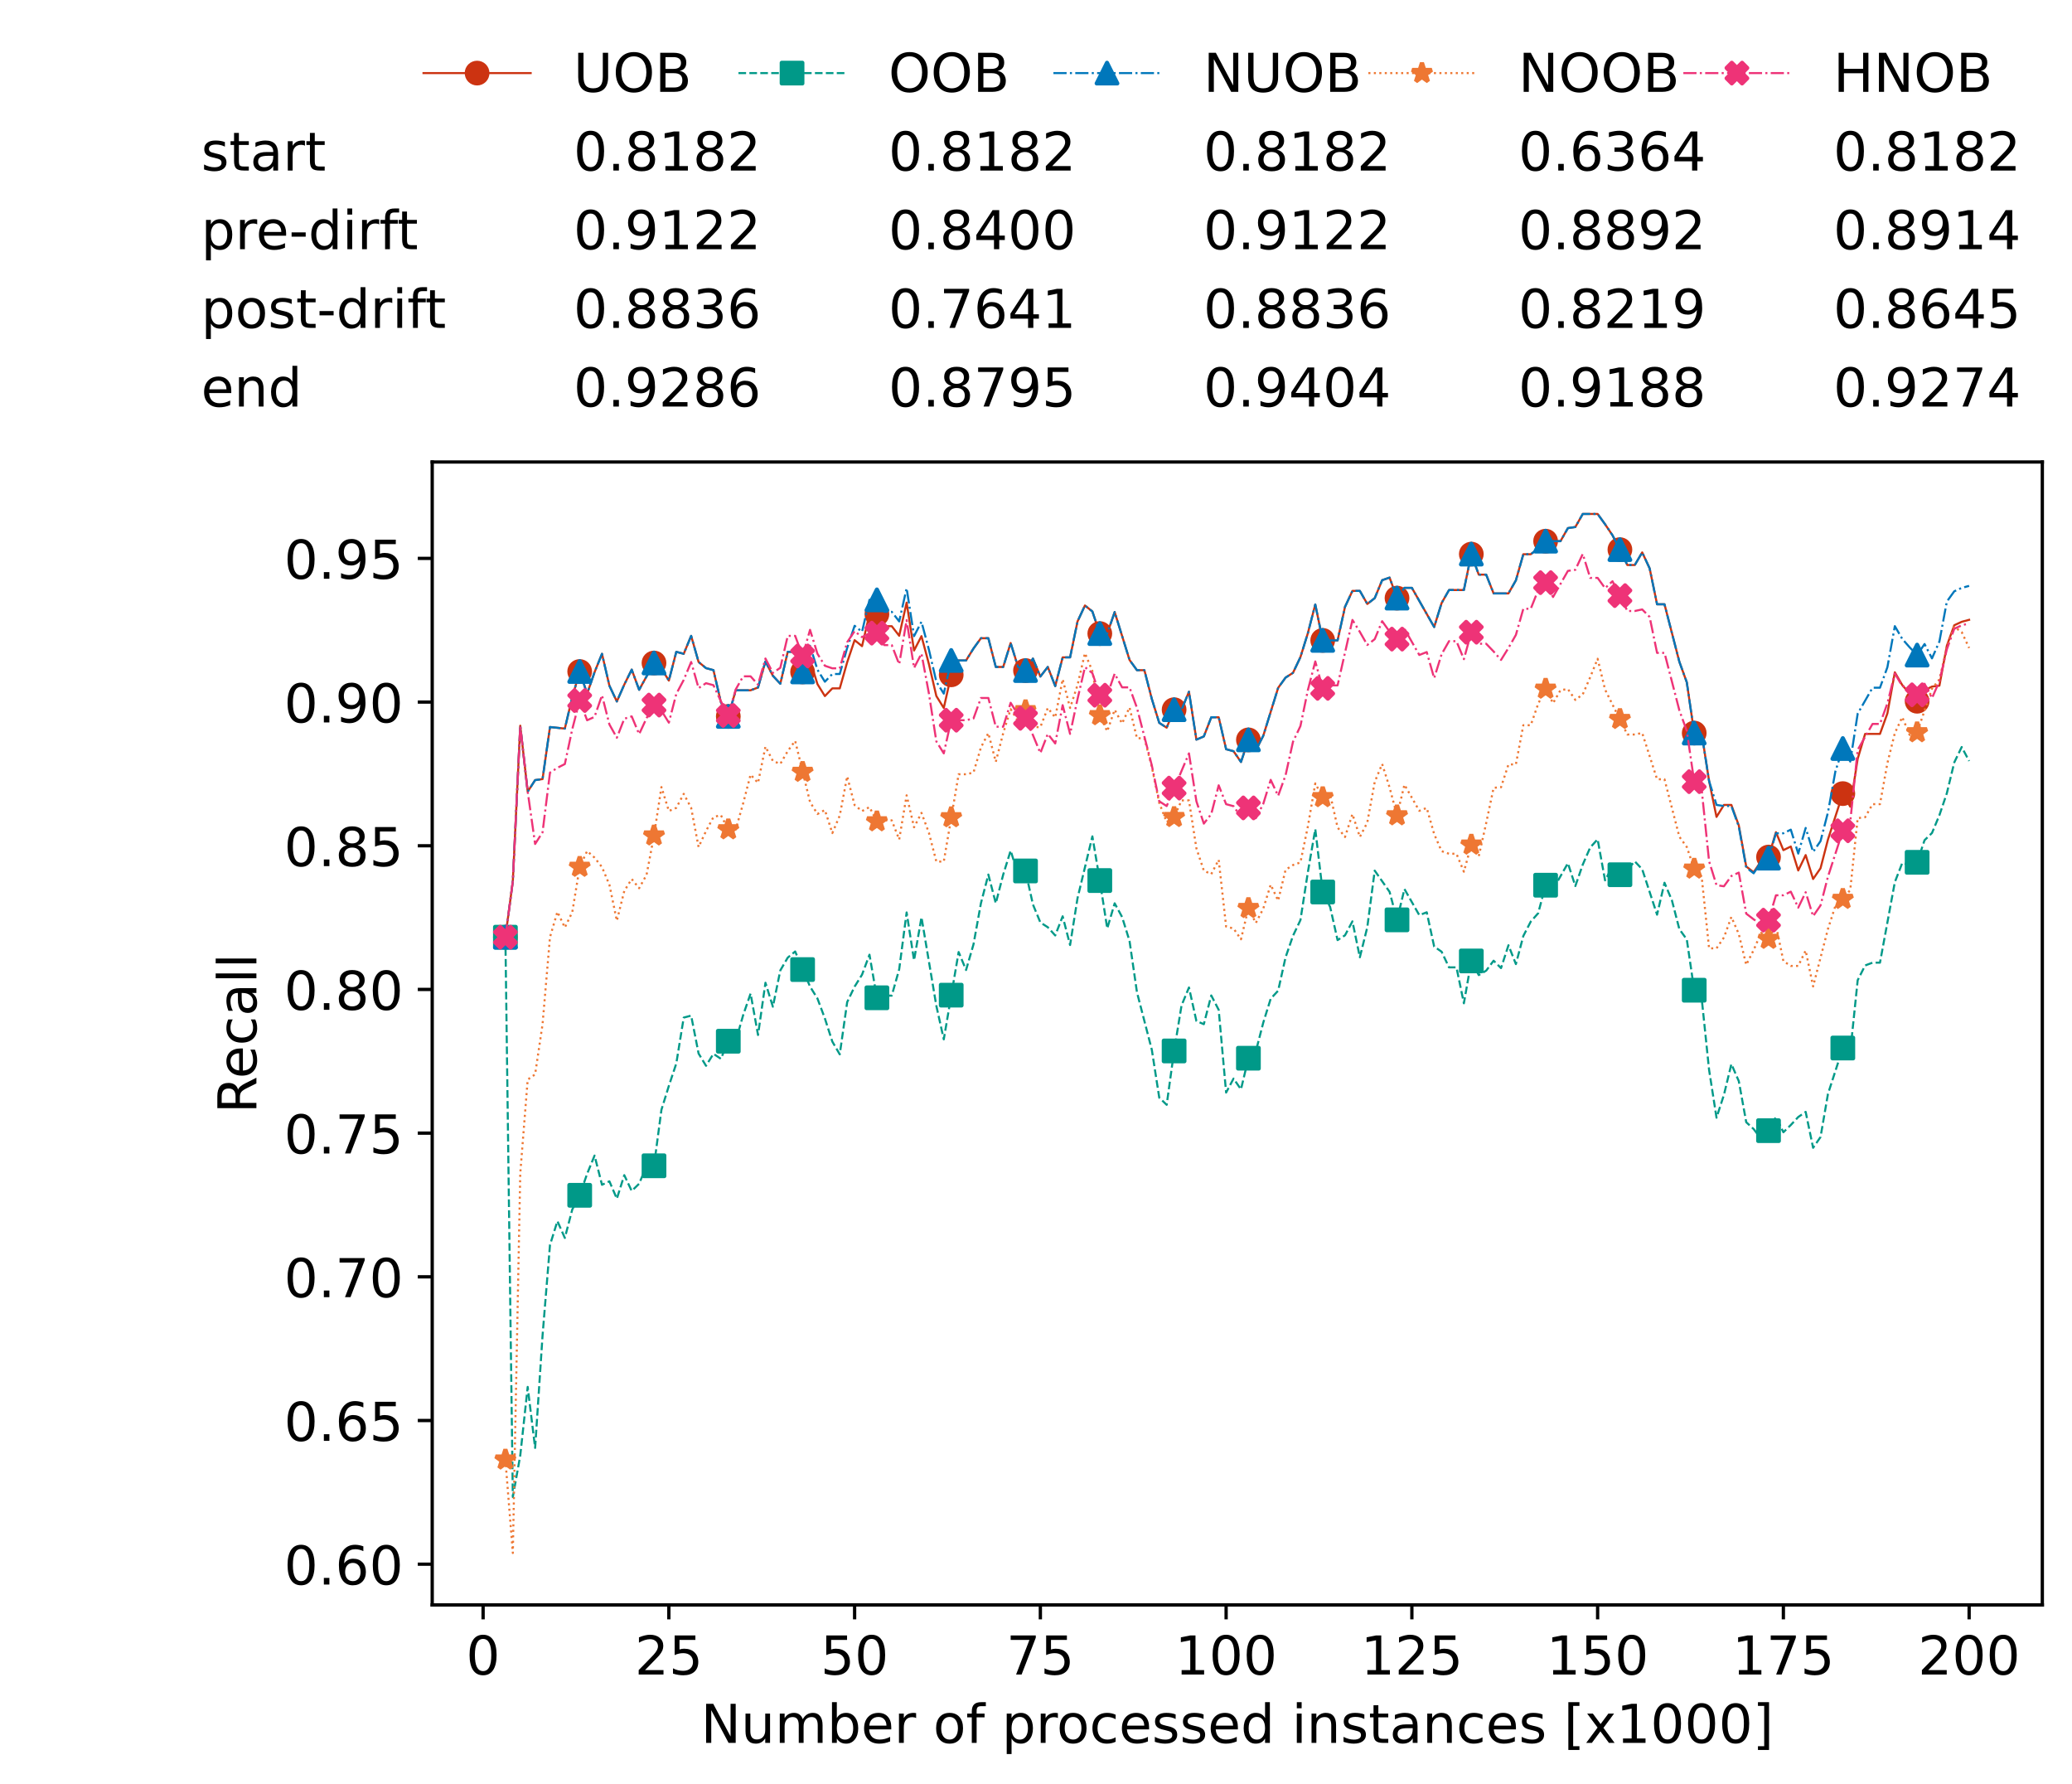 <?xml version="1.0" encoding="utf-8" standalone="no"?>
<!DOCTYPE svg PUBLIC "-//W3C//DTD SVG 1.1//EN"
  "http://www.w3.org/Graphics/SVG/1.1/DTD/svg11.dtd">
<!-- Created with matplotlib (https://matplotlib.org/) -->
<svg height="432.615pt" version="1.1" viewBox="0 0 502.65 432.615" width="502.65pt" xmlns="http://www.w3.org/2000/svg" xmlns:xlink="http://www.w3.org/1999/xlink">
 <defs>
  <style type="text/css">*{stroke-linecap:butt;stroke-linejoin:round;}</style>
 </defs>
 <g id="figure_1">
  <g id="patch_1">
   <path d="M 0 432.615 
L 502.65 432.615 
L 502.65 0 
L 0 0 
z
" style="fill:#ffffff;"/>
  </g>
  <g id="axes_1">
   <g id="patch_2">
    <path d="M 104.85 389.252 
L 495.45 389.252 
L 495.45 112.052 
L 104.85 112.052 
z
" style="fill:#ffffff;"/>
   </g>
   <g id="matplotlib.axis_1">
    <g id="xtick_1">
     <g id="line2d_1">
      <defs>
       <path d="M 0 0 
L 0 3.5 
" id="m37db3688c3" style="stroke:#000000;stroke-width:0.8;"/>
      </defs>
      <g>
       <use style="stroke:#000000;stroke-width:0.8;" x="117.197" xlink:href="#m37db3688c3" y="389.252"/>
      </g>
     </g>
     <g id="text_1">
      <!-- 0 -->
      <g transform="translate(113.061 406.13)scale(0.13 -0.13)">
       <defs>
        <path d="M 31.781 66.406 
Q 24.172 66.406 20.328 58.906 
Q 16.5 51.422 16.5 36.375 
Q 16.5 21.391 20.328 13.891 
Q 24.172 6.391 31.781 6.391 
Q 39.453 6.391 43.281 13.891 
Q 47.125 21.391 47.125 36.375 
Q 47.125 51.422 43.281 58.906 
Q 39.453 66.406 31.781 66.406 
z
M 31.781 74.219 
Q 44.047 74.219 50.516 64.516 
Q 56.984 54.828 56.984 36.375 
Q 56.984 17.969 50.516 8.266 
Q 44.047 -1.422 31.781 -1.422 
Q 19.531 -1.422 13.062 8.266 
Q 6.594 17.969 6.594 36.375 
Q 6.594 54.828 13.062 64.516 
Q 19.531 74.219 31.781 74.219 
z
" id="DejaVuSans-48"/>
       </defs>
       <use xlink:href="#DejaVuSans-48"/>
      </g>
     </g>
    </g>
    <g id="xtick_2">
     <g id="line2d_2">
      <g>
       <use style="stroke:#000000;stroke-width:0.8;" x="162.259" xlink:href="#m37db3688c3" y="389.252"/>
      </g>
     </g>
     <g id="text_2">
      <!-- 25 -->
      <g transform="translate(153.988 406.13)scale(0.13 -0.13)">
       <defs>
        <path d="M 19.188 8.297 
L 53.609 8.297 
L 53.609 0 
L 7.328 0 
L 7.328 8.297 
Q 12.938 14.109 22.625 23.891 
Q 32.328 33.688 34.812 36.531 
Q 39.547 41.844 41.422 45.531 
Q 43.312 49.219 43.312 52.781 
Q 43.312 58.594 39.234 62.25 
Q 35.156 65.922 28.609 65.922 
Q 23.969 65.922 18.812 64.312 
Q 13.672 62.703 7.812 59.422 
L 7.812 69.391 
Q 13.766 71.781 18.938 73 
Q 24.125 74.219 28.422 74.219 
Q 39.75 74.219 46.484 68.547 
Q 53.219 62.891 53.219 53.422 
Q 53.219 48.922 51.531 44.891 
Q 49.859 40.875 45.406 35.406 
Q 44.188 33.984 37.641 27.219 
Q 31.109 20.453 19.188 8.297 
z
" id="DejaVuSans-50"/>
        <path d="M 10.797 72.906 
L 49.516 72.906 
L 49.516 64.594 
L 19.828 64.594 
L 19.828 46.734 
Q 21.969 47.469 24.109 47.828 
Q 26.266 48.188 28.422 48.188 
Q 40.625 48.188 47.75 41.5 
Q 54.891 34.812 54.891 23.391 
Q 54.891 11.625 47.562 5.094 
Q 40.234 -1.422 26.906 -1.422 
Q 22.312 -1.422 17.547 -0.641 
Q 12.797 0.141 7.719 1.703 
L 7.719 11.625 
Q 12.109 9.234 16.797 8.062 
Q 21.484 6.891 26.703 6.891 
Q 35.156 6.891 40.078 11.328 
Q 45.016 15.766 45.016 23.391 
Q 45.016 31 40.078 35.438 
Q 35.156 39.891 26.703 39.891 
Q 22.75 39.891 18.812 39.016 
Q 14.891 38.141 10.797 36.281 
z
" id="DejaVuSans-53"/>
       </defs>
       <use xlink:href="#DejaVuSans-50"/>
       <use x="63.623" xlink:href="#DejaVuSans-53"/>
      </g>
     </g>
    </g>
    <g id="xtick_3">
     <g id="line2d_3">
      <g>
       <use style="stroke:#000000;stroke-width:0.8;" x="207.322" xlink:href="#m37db3688c3" y="389.252"/>
      </g>
     </g>
     <g id="text_3">
      <!-- 50 -->
      <g transform="translate(199.05 406.13)scale(0.13 -0.13)">
       <use xlink:href="#DejaVuSans-53"/>
       <use x="63.623" xlink:href="#DejaVuSans-48"/>
      </g>
     </g>
    </g>
    <g id="xtick_4">
     <g id="line2d_4">
      <g>
       <use style="stroke:#000000;stroke-width:0.8;" x="252.384" xlink:href="#m37db3688c3" y="389.252"/>
      </g>
     </g>
     <g id="text_4">
      <!-- 75 -->
      <g transform="translate(244.113 406.13)scale(0.13 -0.13)">
       <defs>
        <path d="M 8.203 72.906 
L 55.078 72.906 
L 55.078 68.703 
L 28.609 0 
L 18.312 0 
L 43.219 64.594 
L 8.203 64.594 
z
" id="DejaVuSans-55"/>
       </defs>
       <use xlink:href="#DejaVuSans-55"/>
       <use x="63.623" xlink:href="#DejaVuSans-53"/>
      </g>
     </g>
    </g>
    <g id="xtick_5">
     <g id="line2d_5">
      <g>
       <use style="stroke:#000000;stroke-width:0.8;" x="297.446" xlink:href="#m37db3688c3" y="389.252"/>
      </g>
     </g>
     <g id="text_5">
      <!-- 100 -->
      <g transform="translate(285.039 406.13)scale(0.13 -0.13)">
       <defs>
        <path d="M 12.406 8.297 
L 28.516 8.297 
L 28.516 63.922 
L 10.984 60.406 
L 10.984 69.391 
L 28.422 72.906 
L 38.281 72.906 
L 38.281 8.297 
L 54.391 8.297 
L 54.391 0 
L 12.406 0 
z
" id="DejaVuSans-49"/>
       </defs>
       <use xlink:href="#DejaVuSans-49"/>
       <use x="63.623" xlink:href="#DejaVuSans-48"/>
       <use x="127.246" xlink:href="#DejaVuSans-48"/>
      </g>
     </g>
    </g>
    <g id="xtick_6">
     <g id="line2d_6">
      <g>
       <use style="stroke:#000000;stroke-width:0.8;" x="342.509" xlink:href="#m37db3688c3" y="389.252"/>
      </g>
     </g>
     <g id="text_6">
      <!-- 125 -->
      <g transform="translate(330.102 406.13)scale(0.13 -0.13)">
       <use xlink:href="#DejaVuSans-49"/>
       <use x="63.623" xlink:href="#DejaVuSans-50"/>
       <use x="127.246" xlink:href="#DejaVuSans-53"/>
      </g>
     </g>
    </g>
    <g id="xtick_7">
     <g id="line2d_7">
      <g>
       <use style="stroke:#000000;stroke-width:0.8;" x="387.571" xlink:href="#m37db3688c3" y="389.252"/>
      </g>
     </g>
     <g id="text_7">
      <!-- 150 -->
      <g transform="translate(375.164 406.13)scale(0.13 -0.13)">
       <use xlink:href="#DejaVuSans-49"/>
       <use x="63.623" xlink:href="#DejaVuSans-53"/>
       <use x="127.246" xlink:href="#DejaVuSans-48"/>
      </g>
     </g>
    </g>
    <g id="xtick_8">
     <g id="line2d_8">
      <g>
       <use style="stroke:#000000;stroke-width:0.8;" x="432.633" xlink:href="#m37db3688c3" y="389.252"/>
      </g>
     </g>
     <g id="text_8">
      <!-- 175 -->
      <g transform="translate(420.226 406.13)scale(0.13 -0.13)">
       <use xlink:href="#DejaVuSans-49"/>
       <use x="63.623" xlink:href="#DejaVuSans-55"/>
       <use x="127.246" xlink:href="#DejaVuSans-53"/>
      </g>
     </g>
    </g>
    <g id="xtick_9">
     <g id="line2d_9">
      <g>
       <use style="stroke:#000000;stroke-width:0.8;" x="477.695" xlink:href="#m37db3688c3" y="389.252"/>
      </g>
     </g>
     <g id="text_9">
      <!-- 200 -->
      <g transform="translate(465.289 406.13)scale(0.13 -0.13)">
       <use xlink:href="#DejaVuSans-50"/>
       <use x="63.623" xlink:href="#DejaVuSans-48"/>
       <use x="127.246" xlink:href="#DejaVuSans-48"/>
      </g>
     </g>
    </g>
    <g id="text_10">
     <!-- Number of processed instances [x1000] -->
     <g transform="translate(170.025 422.711)scale(0.13 -0.13)">
      <defs>
       <path d="M 9.812 72.906 
L 23.094 72.906 
L 55.422 11.922 
L 55.422 72.906 
L 64.984 72.906 
L 64.984 0 
L 51.703 0 
L 19.391 60.984 
L 19.391 0 
L 9.812 0 
z
" id="DejaVuSans-78"/>
       <path d="M 8.5 21.578 
L 8.5 54.688 
L 17.484 54.688 
L 17.484 21.922 
Q 17.484 14.156 20.5 10.266 
Q 23.531 6.391 29.594 6.391 
Q 36.859 6.391 41.078 11.031 
Q 45.312 15.672 45.312 23.688 
L 45.312 54.688 
L 54.297 54.688 
L 54.297 0 
L 45.312 0 
L 45.312 8.406 
Q 42.047 3.422 37.719 1 
Q 33.406 -1.422 27.688 -1.422 
Q 18.266 -1.422 13.375 4.438 
Q 8.5 10.297 8.5 21.578 
z
M 31.109 56 
z
" id="DejaVuSans-117"/>
       <path d="M 52 44.188 
Q 55.375 50.25 60.062 53.125 
Q 64.75 56 71.094 56 
Q 79.641 56 84.281 50.016 
Q 88.922 44.047 88.922 33.016 
L 88.922 0 
L 79.891 0 
L 79.891 32.719 
Q 79.891 40.578 77.094 44.375 
Q 74.312 48.188 68.609 48.188 
Q 61.625 48.188 57.562 43.547 
Q 53.516 38.922 53.516 30.906 
L 53.516 0 
L 44.484 0 
L 44.484 32.719 
Q 44.484 40.625 41.703 44.406 
Q 38.922 48.188 33.109 48.188 
Q 26.219 48.188 22.156 43.531 
Q 18.109 38.875 18.109 30.906 
L 18.109 0 
L 9.078 0 
L 9.078 54.688 
L 18.109 54.688 
L 18.109 46.188 
Q 21.188 51.219 25.484 53.609 
Q 29.781 56 35.688 56 
Q 41.656 56 45.828 52.969 
Q 50 49.953 52 44.188 
z
" id="DejaVuSans-109"/>
       <path d="M 48.688 27.297 
Q 48.688 37.203 44.609 42.844 
Q 40.531 48.484 33.406 48.484 
Q 26.266 48.484 22.188 42.844 
Q 18.109 37.203 18.109 27.297 
Q 18.109 17.391 22.188 11.75 
Q 26.266 6.109 33.406 6.109 
Q 40.531 6.109 44.609 11.75 
Q 48.688 17.391 48.688 27.297 
z
M 18.109 46.391 
Q 20.953 51.266 25.266 53.625 
Q 29.594 56 35.594 56 
Q 45.562 56 51.781 48.094 
Q 58.016 40.188 58.016 27.297 
Q 58.016 14.406 51.781 6.484 
Q 45.562 -1.422 35.594 -1.422 
Q 29.594 -1.422 25.266 0.953 
Q 20.953 3.328 18.109 8.203 
L 18.109 0 
L 9.078 0 
L 9.078 75.984 
L 18.109 75.984 
z
" id="DejaVuSans-98"/>
       <path d="M 56.203 29.594 
L 56.203 25.203 
L 14.891 25.203 
Q 15.484 15.922 20.484 11.062 
Q 25.484 6.203 34.422 6.203 
Q 39.594 6.203 44.453 7.469 
Q 49.312 8.734 54.109 11.281 
L 54.109 2.781 
Q 49.266 0.734 44.188 -0.344 
Q 39.109 -1.422 33.891 -1.422 
Q 20.797 -1.422 13.156 6.188 
Q 5.516 13.812 5.516 26.812 
Q 5.516 40.234 12.766 48.109 
Q 20.016 56 32.328 56 
Q 43.359 56 49.781 48.891 
Q 56.203 41.797 56.203 29.594 
z
M 47.219 32.234 
Q 47.125 39.594 43.094 43.984 
Q 39.062 48.391 32.422 48.391 
Q 24.906 48.391 20.391 44.141 
Q 15.875 39.891 15.188 32.172 
z
" id="DejaVuSans-101"/>
       <path d="M 41.109 46.297 
Q 39.594 47.172 37.812 47.578 
Q 36.031 48 33.891 48 
Q 26.266 48 22.188 43.047 
Q 18.109 38.094 18.109 28.812 
L 18.109 0 
L 9.078 0 
L 9.078 54.688 
L 18.109 54.688 
L 18.109 46.188 
Q 20.953 51.172 25.484 53.578 
Q 30.031 56 36.531 56 
Q 37.453 56 38.578 55.875 
Q 39.703 55.766 41.062 55.516 
z
" id="DejaVuSans-114"/>
       <path id="DejaVuSans-32"/>
       <path d="M 30.609 48.391 
Q 23.391 48.391 19.188 42.75 
Q 14.984 37.109 14.984 27.297 
Q 14.984 17.484 19.156 11.844 
Q 23.344 6.203 30.609 6.203 
Q 37.797 6.203 41.984 11.859 
Q 46.188 17.531 46.188 27.297 
Q 46.188 37.016 41.984 42.703 
Q 37.797 48.391 30.609 48.391 
z
M 30.609 56 
Q 42.328 56 49.016 48.375 
Q 55.719 40.766 55.719 27.297 
Q 55.719 13.875 49.016 6.219 
Q 42.328 -1.422 30.609 -1.422 
Q 18.844 -1.422 12.172 6.219 
Q 5.516 13.875 5.516 27.297 
Q 5.516 40.766 12.172 48.375 
Q 18.844 56 30.609 56 
z
" id="DejaVuSans-111"/>
       <path d="M 37.109 75.984 
L 37.109 68.5 
L 28.516 68.5 
Q 23.688 68.5 21.797 66.547 
Q 19.922 64.594 19.922 59.516 
L 19.922 54.688 
L 34.719 54.688 
L 34.719 47.703 
L 19.922 47.703 
L 19.922 0 
L 10.891 0 
L 10.891 47.703 
L 2.297 47.703 
L 2.297 54.688 
L 10.891 54.688 
L 10.891 58.5 
Q 10.891 67.625 15.141 71.797 
Q 19.391 75.984 28.609 75.984 
z
" id="DejaVuSans-102"/>
       <path d="M 18.109 8.203 
L 18.109 -20.797 
L 9.078 -20.797 
L 9.078 54.688 
L 18.109 54.688 
L 18.109 46.391 
Q 20.953 51.266 25.266 53.625 
Q 29.594 56 35.594 56 
Q 45.562 56 51.781 48.094 
Q 58.016 40.188 58.016 27.297 
Q 58.016 14.406 51.781 6.484 
Q 45.562 -1.422 35.594 -1.422 
Q 29.594 -1.422 25.266 0.953 
Q 20.953 3.328 18.109 8.203 
z
M 48.688 27.297 
Q 48.688 37.203 44.609 42.844 
Q 40.531 48.484 33.406 48.484 
Q 26.266 48.484 22.188 42.844 
Q 18.109 37.203 18.109 27.297 
Q 18.109 17.391 22.188 11.75 
Q 26.266 6.109 33.406 6.109 
Q 40.531 6.109 44.609 11.75 
Q 48.688 17.391 48.688 27.297 
z
" id="DejaVuSans-112"/>
       <path d="M 48.781 52.594 
L 48.781 44.188 
Q 44.969 46.297 41.141 47.344 
Q 37.312 48.391 33.406 48.391 
Q 24.656 48.391 19.812 42.844 
Q 14.984 37.312 14.984 27.297 
Q 14.984 17.281 19.812 11.734 
Q 24.656 6.203 33.406 6.203 
Q 37.312 6.203 41.141 7.25 
Q 44.969 8.297 48.781 10.406 
L 48.781 2.094 
Q 45.016 0.344 40.984 -0.531 
Q 36.969 -1.422 32.422 -1.422 
Q 20.062 -1.422 12.781 6.344 
Q 5.516 14.109 5.516 27.297 
Q 5.516 40.672 12.859 48.328 
Q 20.219 56 33.016 56 
Q 37.156 56 41.109 55.141 
Q 45.062 54.297 48.781 52.594 
z
" id="DejaVuSans-99"/>
       <path d="M 44.281 53.078 
L 44.281 44.578 
Q 40.484 46.531 36.375 47.5 
Q 32.281 48.484 27.875 48.484 
Q 21.188 48.484 17.844 46.438 
Q 14.5 44.391 14.5 40.281 
Q 14.5 37.156 16.891 35.375 
Q 19.281 33.594 26.516 31.984 
L 29.594 31.297 
Q 39.156 29.25 43.188 25.516 
Q 47.219 21.781 47.219 15.094 
Q 47.219 7.469 41.188 3.016 
Q 35.156 -1.422 24.609 -1.422 
Q 20.219 -1.422 15.453 -0.562 
Q 10.688 0.297 5.422 2 
L 5.422 11.281 
Q 10.406 8.688 15.234 7.391 
Q 20.062 6.109 24.812 6.109 
Q 31.156 6.109 34.562 8.281 
Q 37.984 10.453 37.984 14.406 
Q 37.984 18.062 35.516 20.016 
Q 33.062 21.969 24.703 23.781 
L 21.578 24.516 
Q 13.234 26.266 9.516 29.906 
Q 5.812 33.547 5.812 39.891 
Q 5.812 47.609 11.281 51.797 
Q 16.75 56 26.812 56 
Q 31.781 56 36.172 55.266 
Q 40.578 54.547 44.281 53.078 
z
" id="DejaVuSans-115"/>
       <path d="M 45.406 46.391 
L 45.406 75.984 
L 54.391 75.984 
L 54.391 0 
L 45.406 0 
L 45.406 8.203 
Q 42.578 3.328 38.25 0.953 
Q 33.938 -1.422 27.875 -1.422 
Q 17.969 -1.422 11.734 6.484 
Q 5.516 14.406 5.516 27.297 
Q 5.516 40.188 11.734 48.094 
Q 17.969 56 27.875 56 
Q 33.938 56 38.25 53.625 
Q 42.578 51.266 45.406 46.391 
z
M 14.797 27.297 
Q 14.797 17.391 18.875 11.75 
Q 22.953 6.109 30.078 6.109 
Q 37.203 6.109 41.297 11.75 
Q 45.406 17.391 45.406 27.297 
Q 45.406 37.203 41.297 42.844 
Q 37.203 48.484 30.078 48.484 
Q 22.953 48.484 18.875 42.844 
Q 14.797 37.203 14.797 27.297 
z
" id="DejaVuSans-100"/>
       <path d="M 9.422 54.688 
L 18.406 54.688 
L 18.406 0 
L 9.422 0 
z
M 9.422 75.984 
L 18.406 75.984 
L 18.406 64.594 
L 9.422 64.594 
z
" id="DejaVuSans-105"/>
       <path d="M 54.891 33.016 
L 54.891 0 
L 45.906 0 
L 45.906 32.719 
Q 45.906 40.484 42.875 44.328 
Q 39.844 48.188 33.797 48.188 
Q 26.516 48.188 22.312 43.547 
Q 18.109 38.922 18.109 30.906 
L 18.109 0 
L 9.078 0 
L 9.078 54.688 
L 18.109 54.688 
L 18.109 46.188 
Q 21.344 51.125 25.703 53.562 
Q 30.078 56 35.797 56 
Q 45.219 56 50.047 50.172 
Q 54.891 44.344 54.891 33.016 
z
" id="DejaVuSans-110"/>
       <path d="M 18.312 70.219 
L 18.312 54.688 
L 36.812 54.688 
L 36.812 47.703 
L 18.312 47.703 
L 18.312 18.016 
Q 18.312 11.328 20.141 9.422 
Q 21.969 7.516 27.594 7.516 
L 36.812 7.516 
L 36.812 0 
L 27.594 0 
Q 17.188 0 13.234 3.875 
Q 9.281 7.766 9.281 18.016 
L 9.281 47.703 
L 2.688 47.703 
L 2.688 54.688 
L 9.281 54.688 
L 9.281 70.219 
z
" id="DejaVuSans-116"/>
       <path d="M 34.281 27.484 
Q 23.391 27.484 19.188 25 
Q 14.984 22.516 14.984 16.5 
Q 14.984 11.719 18.141 8.906 
Q 21.297 6.109 26.703 6.109 
Q 34.188 6.109 38.703 11.406 
Q 43.219 16.703 43.219 25.484 
L 43.219 27.484 
z
M 52.203 31.203 
L 52.203 0 
L 43.219 0 
L 43.219 8.297 
Q 40.141 3.328 35.547 0.953 
Q 30.953 -1.422 24.312 -1.422 
Q 15.922 -1.422 10.953 3.297 
Q 6 8.016 6 15.922 
Q 6 25.141 12.172 29.828 
Q 18.359 34.516 30.609 34.516 
L 43.219 34.516 
L 43.219 35.406 
Q 43.219 41.609 39.141 45 
Q 35.062 48.391 27.688 48.391 
Q 23 48.391 18.547 47.266 
Q 14.109 46.141 10.016 43.891 
L 10.016 52.203 
Q 14.938 54.109 19.578 55.047 
Q 24.219 56 28.609 56 
Q 40.484 56 46.344 49.844 
Q 52.203 43.703 52.203 31.203 
z
" id="DejaVuSans-97"/>
       <path d="M 8.594 75.984 
L 29.297 75.984 
L 29.297 69 
L 17.578 69 
L 17.578 -6.203 
L 29.297 -6.203 
L 29.297 -13.188 
L 8.594 -13.188 
z
" id="DejaVuSans-91"/>
       <path d="M 54.891 54.688 
L 35.109 28.078 
L 55.906 0 
L 45.312 0 
L 29.391 21.484 
L 13.484 0 
L 2.875 0 
L 24.125 28.609 
L 4.688 54.688 
L 15.281 54.688 
L 29.781 35.203 
L 44.281 54.688 
z
" id="DejaVuSans-120"/>
       <path d="M 30.422 75.984 
L 30.422 -13.188 
L 9.719 -13.188 
L 9.719 -6.203 
L 21.391 -6.203 
L 21.391 69 
L 9.719 69 
L 9.719 75.984 
z
" id="DejaVuSans-93"/>
      </defs>
      <use xlink:href="#DejaVuSans-78"/>
      <use x="74.805" xlink:href="#DejaVuSans-117"/>
      <use x="138.184" xlink:href="#DejaVuSans-109"/>
      <use x="235.596" xlink:href="#DejaVuSans-98"/>
      <use x="299.072" xlink:href="#DejaVuSans-101"/>
      <use x="360.596" xlink:href="#DejaVuSans-114"/>
      <use x="401.709" xlink:href="#DejaVuSans-32"/>
      <use x="433.496" xlink:href="#DejaVuSans-111"/>
      <use x="494.678" xlink:href="#DejaVuSans-102"/>
      <use x="529.883" xlink:href="#DejaVuSans-32"/>
      <use x="561.67" xlink:href="#DejaVuSans-112"/>
      <use x="625.146" xlink:href="#DejaVuSans-114"/>
      <use x="664.01" xlink:href="#DejaVuSans-111"/>
      <use x="725.191" xlink:href="#DejaVuSans-99"/>
      <use x="780.172" xlink:href="#DejaVuSans-101"/>
      <use x="841.695" xlink:href="#DejaVuSans-115"/>
      <use x="893.795" xlink:href="#DejaVuSans-115"/>
      <use x="945.895" xlink:href="#DejaVuSans-101"/>
      <use x="1007.418" xlink:href="#DejaVuSans-100"/>
      <use x="1070.895" xlink:href="#DejaVuSans-32"/>
      <use x="1102.682" xlink:href="#DejaVuSans-105"/>
      <use x="1130.465" xlink:href="#DejaVuSans-110"/>
      <use x="1193.844" xlink:href="#DejaVuSans-115"/>
      <use x="1245.943" xlink:href="#DejaVuSans-116"/>
      <use x="1285.152" xlink:href="#DejaVuSans-97"/>
      <use x="1346.432" xlink:href="#DejaVuSans-110"/>
      <use x="1409.811" xlink:href="#DejaVuSans-99"/>
      <use x="1464.791" xlink:href="#DejaVuSans-101"/>
      <use x="1526.314" xlink:href="#DejaVuSans-115"/>
      <use x="1578.414" xlink:href="#DejaVuSans-32"/>
      <use x="1610.201" xlink:href="#DejaVuSans-91"/>
      <use x="1649.215" xlink:href="#DejaVuSans-120"/>
      <use x="1708.395" xlink:href="#DejaVuSans-49"/>
      <use x="1772.018" xlink:href="#DejaVuSans-48"/>
      <use x="1835.641" xlink:href="#DejaVuSans-48"/>
      <use x="1899.264" xlink:href="#DejaVuSans-48"/>
      <use x="1962.887" xlink:href="#DejaVuSans-93"/>
     </g>
    </g>
   </g>
   <g id="matplotlib.axis_2">
    <g id="ytick_1">
     <g id="line2d_10">
      <defs>
       <path d="M 0 0 
L -3.5 0 
" id="m8b26a6f79c" style="stroke:#000000;stroke-width:0.8;"/>
      </defs>
      <g>
       <use style="stroke:#000000;stroke-width:0.8;" x="104.85" xlink:href="#m8b26a6f79c" y="379.367"/>
      </g>
     </g>
     <g id="text_11">
      <!-- 0.60 -->
      <g transform="translate(68.905 384.306)scale(0.13 -0.13)">
       <defs>
        <path d="M 10.688 12.406 
L 21 12.406 
L 21 0 
L 10.688 0 
z
" id="DejaVuSans-46"/>
        <path d="M 33.016 40.375 
Q 26.375 40.375 22.484 35.828 
Q 18.609 31.297 18.609 23.391 
Q 18.609 15.531 22.484 10.953 
Q 26.375 6.391 33.016 6.391 
Q 39.656 6.391 43.531 10.953 
Q 47.406 15.531 47.406 23.391 
Q 47.406 31.297 43.531 35.828 
Q 39.656 40.375 33.016 40.375 
z
M 52.594 71.297 
L 52.594 62.312 
Q 48.875 64.062 45.094 64.984 
Q 41.312 65.922 37.594 65.922 
Q 27.828 65.922 22.672 59.328 
Q 17.531 52.734 16.797 39.406 
Q 19.672 43.656 24.016 45.922 
Q 28.375 48.188 33.594 48.188 
Q 44.578 48.188 50.953 41.516 
Q 57.328 34.859 57.328 23.391 
Q 57.328 12.156 50.688 5.359 
Q 44.047 -1.422 33.016 -1.422 
Q 20.359 -1.422 13.672 8.266 
Q 6.984 17.969 6.984 36.375 
Q 6.984 53.656 15.188 63.938 
Q 23.391 74.219 37.203 74.219 
Q 40.922 74.219 44.703 73.484 
Q 48.484 72.75 52.594 71.297 
z
" id="DejaVuSans-54"/>
       </defs>
       <use xlink:href="#DejaVuSans-48"/>
       <use x="63.623" xlink:href="#DejaVuSans-46"/>
       <use x="95.41" xlink:href="#DejaVuSans-54"/>
       <use x="159.033" xlink:href="#DejaVuSans-48"/>
      </g>
     </g>
    </g>
    <g id="ytick_2">
     <g id="line2d_11">
      <g>
       <use style="stroke:#000000;stroke-width:0.8;" x="104.85" xlink:href="#m8b26a6f79c" y="344.519"/>
      </g>
     </g>
     <g id="text_12">
      <!-- 0.65 -->
      <g transform="translate(68.905 349.458)scale(0.13 -0.13)">
       <use xlink:href="#DejaVuSans-48"/>
       <use x="63.623" xlink:href="#DejaVuSans-46"/>
       <use x="95.41" xlink:href="#DejaVuSans-54"/>
       <use x="159.033" xlink:href="#DejaVuSans-53"/>
      </g>
     </g>
    </g>
    <g id="ytick_3">
     <g id="line2d_12">
      <g>
       <use style="stroke:#000000;stroke-width:0.8;" x="104.85" xlink:href="#m8b26a6f79c" y="309.671"/>
      </g>
     </g>
     <g id="text_13">
      <!-- 0.70 -->
      <g transform="translate(68.905 314.61)scale(0.13 -0.13)">
       <use xlink:href="#DejaVuSans-48"/>
       <use x="63.623" xlink:href="#DejaVuSans-46"/>
       <use x="95.41" xlink:href="#DejaVuSans-55"/>
       <use x="159.033" xlink:href="#DejaVuSans-48"/>
      </g>
     </g>
    </g>
    <g id="ytick_4">
     <g id="line2d_13">
      <g>
       <use style="stroke:#000000;stroke-width:0.8;" x="104.85" xlink:href="#m8b26a6f79c" y="274.822"/>
      </g>
     </g>
     <g id="text_14">
      <!-- 0.75 -->
      <g transform="translate(68.905 279.761)scale(0.13 -0.13)">
       <use xlink:href="#DejaVuSans-48"/>
       <use x="63.623" xlink:href="#DejaVuSans-46"/>
       <use x="95.41" xlink:href="#DejaVuSans-55"/>
       <use x="159.033" xlink:href="#DejaVuSans-53"/>
      </g>
     </g>
    </g>
    <g id="ytick_5">
     <g id="line2d_14">
      <g>
       <use style="stroke:#000000;stroke-width:0.8;" x="104.85" xlink:href="#m8b26a6f79c" y="239.974"/>
      </g>
     </g>
     <g id="text_15">
      <!-- 0.80 -->
      <g transform="translate(68.905 244.913)scale(0.13 -0.13)">
       <defs>
        <path d="M 31.781 34.625 
Q 24.75 34.625 20.719 30.859 
Q 16.703 27.094 16.703 20.516 
Q 16.703 13.922 20.719 10.156 
Q 24.75 6.391 31.781 6.391 
Q 38.812 6.391 42.859 10.172 
Q 46.922 13.969 46.922 20.516 
Q 46.922 27.094 42.891 30.859 
Q 38.875 34.625 31.781 34.625 
z
M 21.922 38.812 
Q 15.578 40.375 12.031 44.719 
Q 8.5 49.078 8.5 55.328 
Q 8.5 64.062 14.719 69.141 
Q 20.953 74.219 31.781 74.219 
Q 42.672 74.219 48.875 69.141 
Q 55.078 64.062 55.078 55.328 
Q 55.078 49.078 51.531 44.719 
Q 48 40.375 41.703 38.812 
Q 48.828 37.156 52.797 32.312 
Q 56.781 27.484 56.781 20.516 
Q 56.781 9.906 50.312 4.234 
Q 43.844 -1.422 31.781 -1.422 
Q 19.734 -1.422 13.25 4.234 
Q 6.781 9.906 6.781 20.516 
Q 6.781 27.484 10.781 32.312 
Q 14.797 37.156 21.922 38.812 
z
M 18.312 54.391 
Q 18.312 48.734 21.844 45.562 
Q 25.391 42.391 31.781 42.391 
Q 38.141 42.391 41.719 45.562 
Q 45.312 48.734 45.312 54.391 
Q 45.312 60.062 41.719 63.234 
Q 38.141 66.406 31.781 66.406 
Q 25.391 66.406 21.844 63.234 
Q 18.312 60.062 18.312 54.391 
z
" id="DejaVuSans-56"/>
       </defs>
       <use xlink:href="#DejaVuSans-48"/>
       <use x="63.623" xlink:href="#DejaVuSans-46"/>
       <use x="95.41" xlink:href="#DejaVuSans-56"/>
       <use x="159.033" xlink:href="#DejaVuSans-48"/>
      </g>
     </g>
    </g>
    <g id="ytick_6">
     <g id="line2d_15">
      <g>
       <use style="stroke:#000000;stroke-width:0.8;" x="104.85" xlink:href="#m8b26a6f79c" y="205.126"/>
      </g>
     </g>
     <g id="text_16">
      <!-- 0.85 -->
      <g transform="translate(68.905 210.065)scale(0.13 -0.13)">
       <use xlink:href="#DejaVuSans-48"/>
       <use x="63.623" xlink:href="#DejaVuSans-46"/>
       <use x="95.41" xlink:href="#DejaVuSans-56"/>
       <use x="159.033" xlink:href="#DejaVuSans-53"/>
      </g>
     </g>
    </g>
    <g id="ytick_7">
     <g id="line2d_16">
      <g>
       <use style="stroke:#000000;stroke-width:0.8;" x="104.85" xlink:href="#m8b26a6f79c" y="170.278"/>
      </g>
     </g>
     <g id="text_17">
      <!-- 0.90 -->
      <g transform="translate(68.905 175.217)scale(0.13 -0.13)">
       <defs>
        <path d="M 10.984 1.516 
L 10.984 10.5 
Q 14.703 8.734 18.5 7.812 
Q 22.312 6.891 25.984 6.891 
Q 35.75 6.891 40.891 13.453 
Q 46.047 20.016 46.781 33.406 
Q 43.953 29.203 39.594 26.953 
Q 35.25 24.703 29.984 24.703 
Q 19.047 24.703 12.672 31.312 
Q 6.297 37.938 6.297 49.422 
Q 6.297 60.641 12.938 67.422 
Q 19.578 74.219 30.609 74.219 
Q 43.266 74.219 49.922 64.516 
Q 56.594 54.828 56.594 36.375 
Q 56.594 19.141 48.406 8.859 
Q 40.234 -1.422 26.422 -1.422 
Q 22.703 -1.422 18.891 -0.688 
Q 15.094 0.047 10.984 1.516 
z
M 30.609 32.422 
Q 37.25 32.422 41.125 36.953 
Q 45.016 41.5 45.016 49.422 
Q 45.016 57.281 41.125 61.844 
Q 37.25 66.406 30.609 66.406 
Q 23.969 66.406 20.094 61.844 
Q 16.219 57.281 16.219 49.422 
Q 16.219 41.5 20.094 36.953 
Q 23.969 32.422 30.609 32.422 
z
" id="DejaVuSans-57"/>
       </defs>
       <use xlink:href="#DejaVuSans-48"/>
       <use x="63.623" xlink:href="#DejaVuSans-46"/>
       <use x="95.41" xlink:href="#DejaVuSans-57"/>
       <use x="159.033" xlink:href="#DejaVuSans-48"/>
      </g>
     </g>
    </g>
    <g id="ytick_8">
     <g id="line2d_17">
      <g>
       <use style="stroke:#000000;stroke-width:0.8;" x="104.85" xlink:href="#m8b26a6f79c" y="135.429"/>
      </g>
     </g>
     <g id="text_18">
      <!-- 0.95 -->
      <g transform="translate(68.905 140.368)scale(0.13 -0.13)">
       <use xlink:href="#DejaVuSans-48"/>
       <use x="63.623" xlink:href="#DejaVuSans-46"/>
       <use x="95.41" xlink:href="#DejaVuSans-57"/>
       <use x="159.033" xlink:href="#DejaVuSans-53"/>
      </g>
     </g>
    </g>
    <g id="text_19">
     <!-- Recall -->
     <g transform="translate(62.201 270.044)rotate(-90)scale(0.13 -0.13)">
      <defs>
       <path d="M 44.391 34.188 
Q 47.562 33.109 50.562 29.594 
Q 53.562 26.078 56.594 19.922 
L 66.609 0 
L 56 0 
L 46.688 18.703 
Q 43.062 26.031 39.672 28.422 
Q 36.281 30.812 30.422 30.812 
L 19.672 30.812 
L 19.672 0 
L 9.812 0 
L 9.812 72.906 
L 32.078 72.906 
Q 44.578 72.906 50.734 67.672 
Q 56.891 62.453 56.891 51.906 
Q 56.891 45.016 53.688 40.469 
Q 50.484 35.938 44.391 34.188 
z
M 19.672 64.797 
L 19.672 38.922 
L 32.078 38.922 
Q 39.203 38.922 42.844 42.219 
Q 46.484 45.516 46.484 51.906 
Q 46.484 58.297 42.844 61.547 
Q 39.203 64.797 32.078 64.797 
z
" id="DejaVuSans-82"/>
       <path d="M 9.422 75.984 
L 18.406 75.984 
L 18.406 0 
L 9.422 0 
z
" id="DejaVuSans-108"/>
      </defs>
      <use xlink:href="#DejaVuSans-82"/>
      <use x="64.982" xlink:href="#DejaVuSans-101"/>
      <use x="126.506" xlink:href="#DejaVuSans-99"/>
      <use x="181.486" xlink:href="#DejaVuSans-97"/>
      <use x="242.766" xlink:href="#DejaVuSans-108"/>
      <use x="270.549" xlink:href="#DejaVuSans-108"/>
     </g>
    </g>
   </g>
   <g id="line2d_18"/>
   <g id="line2d_19"/>
   <g id="line2d_20"/>
   <g id="line2d_21"/>
   <g id="line2d_22"/>
   <g id="line2d_23">
    <path clip-path="url(#p4f32efdf15)" d="M 122.605 227.302 
L 124.407 213.725 
L 126.21 176.01 
L 128.012 192.001 
L 129.815 189.205 
L 131.617 188.955 
L 133.419 176.33 
L 137.024 176.706 
L 138.827 169.093 
L 140.629 162.865 
L 142.432 168.235 
L 144.234 163.031 
L 146.037 158.57 
L 147.839 166.32 
L 149.642 170.132 
L 151.444 166.04 
L 153.247 162.404 
L 155.049 167.302 
L 158.654 160.798 
L 160.457 162.155 
L 162.259 165.059 
L 164.062 158.09 
L 165.864 158.574 
L 167.667 154.218 
L 169.469 160.554 
L 171.272 162.043 
L 173.074 162.527 
L 174.877 170.271 
L 176.679 173.756 
L 178.482 167.42 
L 182.087 167.42 
L 183.889 166.75 
L 185.692 160.414 
L 187.494 163.898 
L 189.297 165.834 
L 191.099 158.09 
L 192.902 158.09 
L 194.704 162.964 
L 196.507 160.113 
L 198.309 165.921 
L 200.112 168.825 
L 201.914 166.958 
L 203.717 166.958 
L 205.519 160.622 
L 207.322 155.261 
L 209.124 156.713 
L 210.927 148.969 
L 212.729 148.969 
L 214.532 151.873 
L 216.334 151.873 
L 218.137 154.196 
L 219.939 146.154 
L 221.742 157.77 
L 223.544 154.285 
L 225.347 161.061 
L 227.149 168.806 
L 228.952 171.71 
L 230.754 163.668 
L 232.557 160.183 
L 234.359 160.183 
L 236.162 157.279 
L 237.964 154.79 
L 239.767 154.79 
L 241.569 161.759 
L 243.372 161.759 
L 245.174 155.951 
L 246.976 161.759 
L 248.779 162.63 
L 250.581 159.726 
L 252.384 164.082 
L 254.186 161.759 
L 255.989 166.406 
L 257.791 159.436 
L 259.594 159.436 
L 261.396 150.724 
L 263.199 146.852 
L 265.001 148.304 
L 266.804 153.665 
L 268.606 153.665 
L 270.409 148.438 
L 274.014 160.054 
L 275.816 162.543 
L 277.619 162.543 
L 279.421 169.513 
L 281.224 175.321 
L 283.026 176.483 
L 284.829 172.127 
L 286.631 172.127 
L 288.434 167.77 
L 290.236 179.387 
L 292.039 178.612 
L 293.841 173.966 
L 295.644 173.966 
L 297.446 181.71 
L 299.249 182.194 
L 301.051 184.807 
L 302.854 179.446 
L 304.656 181.935 
L 306.459 178.45 
L 310.064 166.834 
L 311.866 164.345 
L 313.669 163.184 
L 315.471 159.382 
L 317.274 153.574 
L 319.076 146.604 
L 320.879 155.316 
L 324.484 155.316 
L 326.286 147.185 
L 328.089 143.313 
L 329.891 143.313 
L 331.694 146.481 
L 333.496 145.073 
L 335.299 140.717 
L 337.101 140.083 
L 338.904 145.062 
L 340.706 142.573 
L 342.509 142.573 
L 347.916 152.077 
L 349.719 146.269 
L 351.521 143.101 
L 355.126 143.101 
L 356.928 134.389 
L 358.731 139.367 
L 360.533 139.367 
L 362.336 143.924 
L 365.941 143.924 
L 367.743 140.756 
L 369.546 134.42 
L 371.348 134.42 
L 373.151 133.062 
L 374.953 131.252 
L 378.558 131.252 
L 380.361 128.084 
L 382.163 127.82 
L 383.966 124.652 
L 387.571 124.652 
L 389.373 127.141 
L 391.176 129.822 
L 392.978 133.306 
L 394.781 137.04 
L 396.583 137.04 
L 398.386 133.977 
L 400.188 137.849 
L 401.991 146.561 
L 403.793 146.561 
L 407.398 160.5 
L 409.201 165.478 
L 411.003 177.798 
L 412.806 177.798 
L 414.608 189.414 
L 416.411 198.127 
L 418.213 195.223 
L 420.016 195.223 
L 421.818 200.201 
L 423.621 210.157 
L 425.423 211.54 
L 427.226 208.86 
L 429.028 207.864 
L 430.831 201.833 
L 432.633 206.189 
L 434.436 205.31 
L 436.238 211.118 
L 438.041 207.384 
L 439.843 213.192 
L 441.646 210.579 
L 443.448 203.609 
L 447.053 192.477 
L 448.856 195.645 
L 450.658 184.029 
L 452.461 177.998 
L 456.066 177.998 
L 457.868 173.019 
L 459.671 163.063 
L 461.473 166.16 
L 463.276 168.21 
L 465.078 170.077 
L 466.881 167.396 
L 468.683 166.525 
L 470.485 166.297 
L 472.288 156.617 
L 474.09 151.639 
L 475.893 150.809 
L 477.695 150.325 
L 477.695 150.325 
" style="fill:none;stroke:#cc3311;stroke-linecap:square;stroke-width:0.5;"/>
    <defs>
     <path d="M 0 2.5 
C 0.663 2.5 1.299 2.237 1.768 1.768 
C 2.237 1.299 2.5 0.663 2.5 0 
C 2.5 -0.663 2.237 -1.299 1.768 -1.768 
C 1.299 -2.237 0.663 -2.5 0 -2.5 
C -0.663 -2.5 -1.299 -2.237 -1.768 -1.768 
C -2.237 -1.299 -2.5 -0.663 -2.5 0 
C -2.5 0.663 -2.237 1.299 -1.768 1.768 
C -1.299 2.237 -0.663 2.5 0 2.5 
z
" id="m08317463f8" style="stroke:#cc3311;"/>
    </defs>
    <g clip-path="url(#p4f32efdf15)">
     <use style="fill:#cc3311;stroke:#cc3311;" x="122.605" xlink:href="#m08317463f8" y="227.302"/>
     <use style="fill:#cc3311;stroke:#cc3311;" x="140.629" xlink:href="#m08317463f8" y="162.865"/>
     <use style="fill:#cc3311;stroke:#cc3311;" x="158.654" xlink:href="#m08317463f8" y="160.798"/>
     <use style="fill:#cc3311;stroke:#cc3311;" x="176.679" xlink:href="#m08317463f8" y="173.756"/>
     <use style="fill:#cc3311;stroke:#cc3311;" x="194.704" xlink:href="#m08317463f8" y="162.964"/>
     <use style="fill:#cc3311;stroke:#cc3311;" x="212.729" xlink:href="#m08317463f8" y="148.969"/>
     <use style="fill:#cc3311;stroke:#cc3311;" x="230.754" xlink:href="#m08317463f8" y="163.668"/>
     <use style="fill:#cc3311;stroke:#cc3311;" x="248.779" xlink:href="#m08317463f8" y="162.63"/>
     <use style="fill:#cc3311;stroke:#cc3311;" x="266.804" xlink:href="#m08317463f8" y="153.665"/>
     <use style="fill:#cc3311;stroke:#cc3311;" x="284.829" xlink:href="#m08317463f8" y="172.127"/>
     <use style="fill:#cc3311;stroke:#cc3311;" x="302.854" xlink:href="#m08317463f8" y="179.446"/>
     <use style="fill:#cc3311;stroke:#cc3311;" x="320.879" xlink:href="#m08317463f8" y="155.316"/>
     <use style="fill:#cc3311;stroke:#cc3311;" x="338.904" xlink:href="#m08317463f8" y="145.062"/>
     <use style="fill:#cc3311;stroke:#cc3311;" x="356.928" xlink:href="#m08317463f8" y="134.389"/>
     <use style="fill:#cc3311;stroke:#cc3311;" x="374.953" xlink:href="#m08317463f8" y="131.252"/>
     <use style="fill:#cc3311;stroke:#cc3311;" x="392.978" xlink:href="#m08317463f8" y="133.306"/>
     <use style="fill:#cc3311;stroke:#cc3311;" x="411.003" xlink:href="#m08317463f8" y="177.798"/>
     <use style="fill:#cc3311;stroke:#cc3311;" x="429.028" xlink:href="#m08317463f8" y="207.864"/>
     <use style="fill:#cc3311;stroke:#cc3311;" x="447.053" xlink:href="#m08317463f8" y="192.477"/>
     <use style="fill:#cc3311;stroke:#cc3311;" x="465.078" xlink:href="#m08317463f8" y="170.077"/>
    </g>
   </g>
   <g id="line2d_24"/>
   <g id="line2d_25"/>
   <g id="line2d_26"/>
   <g id="line2d_27"/>
   <g id="line2d_28">
    <path clip-path="url(#p4f32efdf15)" d="M 122.605 227.302 
L 124.407 363.075 
L 126.21 353.017 
L 128.012 336.373 
L 129.815 351.167 
L 131.617 323.923 
L 133.419 301.973 
L 135.222 296.16 
L 137.024 300.242 
L 138.827 293.344 
L 140.629 289.9 
L 142.432 284.684 
L 144.234 280.27 
L 146.037 287.348 
L 147.839 286.513 
L 149.642 290.733 
L 151.444 285.014 
L 153.247 288.847 
L 155.049 287.09 
L 156.852 282.743 
L 158.654 282.743 
L 160.457 269.166 
L 162.259 263.358 
L 164.062 257.937 
L 165.864 246.805 
L 167.667 246.321 
L 169.469 255.508 
L 171.272 258.487 
L 173.074 255.583 
L 174.877 256.793 
L 176.679 252.533 
L 178.482 252.533 
L 180.284 246.197 
L 182.087 240.97 
L 183.889 251.023 
L 185.692 238.35 
L 187.494 244.159 
L 189.297 235.358 
L 191.099 232.261 
L 192.902 230.767 
L 196.507 239.272 
L 198.309 242.176 
L 200.112 247.016 
L 201.914 252.617 
L 203.717 255.715 
L 205.519 243.042 
L 207.322 239.29 
L 209.124 236.386 
L 210.927 231.546 
L 212.729 242 
L 214.532 241.472 
L 216.334 241.472 
L 218.137 235.083 
L 219.939 221.297 
L 221.742 232.913 
L 223.544 222.459 
L 227.149 243.948 
L 228.952 252.08 
L 232.557 230.903 
L 234.359 235.259 
L 236.162 229.036 
L 237.964 219.079 
L 239.767 212.109 
L 241.569 219.079 
L 243.372 212.109 
L 245.174 206.301 
L 246.976 212.109 
L 248.779 211.238 
L 250.581 219.37 
L 252.384 223.726 
L 254.186 224.887 
L 255.989 226.878 
L 257.791 222.232 
L 259.594 229.202 
L 261.396 217.85 
L 265.001 202.846 
L 266.804 213.568 
L 268.606 225.184 
L 270.409 219.086 
L 272.211 222.405 
L 274.014 228.213 
L 275.816 240.658 
L 279.421 254.598 
L 281.224 266.214 
L 283.026 267.956 
L 284.829 254.888 
L 286.631 243.853 
L 288.434 239.497 
L 290.236 247.628 
L 292.039 248.402 
L 293.841 241.433 
L 295.644 244.918 
L 297.446 264.982 
L 299.249 261.594 
L 301.051 264.207 
L 302.854 256.653 
L 304.656 254.993 
L 306.459 248.024 
L 308.261 242.216 
L 310.064 240.28 
L 311.866 232.19 
L 313.669 226.963 
L 315.471 223.161 
L 317.274 211.545 
L 319.076 201.091 
L 320.879 216.337 
L 322.681 219.967 
L 324.484 228.009 
L 326.286 226.847 
L 328.089 223.459 
L 329.891 232.171 
L 331.694 224.885 
L 333.496 211.156 
L 337.101 216.304 
L 338.904 223.093 
L 340.706 215.626 
L 344.311 221.962 
L 346.114 221.258 
L 347.916 229.574 
L 349.719 230.818 
L 351.521 234.62 
L 353.324 234.62 
L 355.126 243.332 
L 356.928 233.064 
L 358.731 236.487 
L 360.533 235.415 
L 362.336 233.002 
L 364.138 234.796 
L 365.941 229.252 
L 367.743 233.828 
L 369.546 227.004 
L 371.348 223.519 
L 373.151 221.483 
L 374.953 214.694 
L 376.756 215.69 
L 380.361 209.354 
L 382.163 214.898 
L 383.966 209.693 
L 385.768 205.545 
L 387.571 203.553 
L 389.373 213.51 
L 391.176 210.159 
L 392.978 212.15 
L 394.781 210.906 
L 396.583 208.915 
L 398.386 210.829 
L 401.991 221.84 
L 403.793 214.096 
L 405.596 218.385 
L 407.398 225.354 
L 409.201 227.843 
L 411.003 240.164 
L 412.806 242.04 
L 414.608 259.464 
L 416.411 271.08 
L 418.213 265.536 
L 420.016 258.069 
L 421.818 262.217 
L 423.621 272.174 
L 425.423 273.833 
L 427.226 276.216 
L 429.028 274.225 
L 430.831 270.874 
L 432.633 274.608 
L 434.436 272.851 
L 436.238 270.915 
L 438.041 269.67 
L 439.843 278.382 
L 441.646 275.769 
L 443.448 265.314 
L 447.053 254.182 
L 448.856 255.157 
L 450.658 237.733 
L 452.461 234.159 
L 454.263 233.48 
L 456.066 233.48 
L 459.671 213.949 
L 461.473 209.303 
L 463.276 209.758 
L 465.078 209.136 
L 466.881 203.775 
L 468.683 202.032 
L 470.485 197.705 
L 472.288 192.381 
L 474.09 184.913 
L 475.893 181.18 
L 477.695 184.568 
L 477.695 184.568 
" style="fill:none;stroke:#009988;stroke-dasharray:1.85,0.8;stroke-dashoffset:0;stroke-width:0.5;"/>
    <defs>
     <path d="M -2.5 2.5 
L 2.5 2.5 
L 2.5 -2.5 
L -2.5 -2.5 
z
" id="mb15c478f6e" style="stroke:#009988;stroke-linejoin:miter;"/>
    </defs>
    <g clip-path="url(#p4f32efdf15)">
     <use style="fill:#009988;stroke:#009988;stroke-linejoin:miter;" x="122.605" xlink:href="#mb15c478f6e" y="227.302"/>
     <use style="fill:#009988;stroke:#009988;stroke-linejoin:miter;" x="140.629" xlink:href="#mb15c478f6e" y="289.9"/>
     <use style="fill:#009988;stroke:#009988;stroke-linejoin:miter;" x="158.654" xlink:href="#mb15c478f6e" y="282.743"/>
     <use style="fill:#009988;stroke:#009988;stroke-linejoin:miter;" x="176.679" xlink:href="#mb15c478f6e" y="252.533"/>
     <use style="fill:#009988;stroke:#009988;stroke-linejoin:miter;" x="194.704" xlink:href="#mb15c478f6e" y="235.154"/>
     <use style="fill:#009988;stroke:#009988;stroke-linejoin:miter;" x="212.729" xlink:href="#mb15c478f6e" y="242"/>
     <use style="fill:#009988;stroke:#009988;stroke-linejoin:miter;" x="230.754" xlink:href="#mb15c478f6e" y="241.357"/>
     <use style="fill:#009988;stroke:#009988;stroke-linejoin:miter;" x="248.779" xlink:href="#mb15c478f6e" y="211.238"/>
     <use style="fill:#009988;stroke:#009988;stroke-linejoin:miter;" x="266.804" xlink:href="#mb15c478f6e" y="213.568"/>
     <use style="fill:#009988;stroke:#009988;stroke-linejoin:miter;" x="284.829" xlink:href="#mb15c478f6e" y="254.888"/>
     <use style="fill:#009988;stroke:#009988;stroke-linejoin:miter;" x="302.854" xlink:href="#mb15c478f6e" y="256.653"/>
     <use style="fill:#009988;stroke:#009988;stroke-linejoin:miter;" x="320.879" xlink:href="#mb15c478f6e" y="216.337"/>
     <use style="fill:#009988;stroke:#009988;stroke-linejoin:miter;" x="338.904" xlink:href="#mb15c478f6e" y="223.093"/>
     <use style="fill:#009988;stroke:#009988;stroke-linejoin:miter;" x="356.928" xlink:href="#mb15c478f6e" y="233.064"/>
     <use style="fill:#009988;stroke:#009988;stroke-linejoin:miter;" x="374.953" xlink:href="#mb15c478f6e" y="214.694"/>
     <use style="fill:#009988;stroke:#009988;stroke-linejoin:miter;" x="392.978" xlink:href="#mb15c478f6e" y="212.15"/>
     <use style="fill:#009988;stroke:#009988;stroke-linejoin:miter;" x="411.003" xlink:href="#mb15c478f6e" y="240.164"/>
     <use style="fill:#009988;stroke:#009988;stroke-linejoin:miter;" x="429.028" xlink:href="#mb15c478f6e" y="274.225"/>
     <use style="fill:#009988;stroke:#009988;stroke-linejoin:miter;" x="447.053" xlink:href="#mb15c478f6e" y="254.182"/>
     <use style="fill:#009988;stroke:#009988;stroke-linejoin:miter;" x="465.078" xlink:href="#mb15c478f6e" y="209.136"/>
    </g>
   </g>
   <g id="line2d_29"/>
   <g id="line2d_30"/>
   <g id="line2d_31"/>
   <g id="line2d_32"/>
   <g id="line2d_33">
    <path clip-path="url(#p4f32efdf15)" d="M 122.605 227.302 
L 124.407 213.725 
L 126.21 176.01 
L 128.012 192.001 
L 129.815 189.205 
L 131.617 188.955 
L 133.419 176.33 
L 137.024 176.706 
L 138.827 169.093 
L 140.629 162.865 
L 142.432 168.235 
L 144.234 163.031 
L 146.037 158.57 
L 147.839 166.32 
L 149.642 170.132 
L 151.444 166.04 
L 153.247 162.404 
L 155.049 167.302 
L 158.654 160.798 
L 160.457 162.155 
L 162.259 165.059 
L 164.062 158.09 
L 165.864 158.574 
L 167.667 154.218 
L 169.469 160.554 
L 171.272 162.043 
L 173.074 162.527 
L 174.877 170.271 
L 176.679 173.756 
L 178.482 167.42 
L 182.087 167.42 
L 183.889 166.75 
L 185.692 160.414 
L 187.494 163.898 
L 189.297 165.834 
L 191.099 158.09 
L 192.902 158.09 
L 194.704 162.964 
L 196.507 156.628 
L 198.309 162.436 
L 200.112 165.34 
L 201.914 163.473 
L 203.717 163.473 
L 205.519 157.137 
L 207.322 151.776 
L 209.124 153.228 
L 210.927 145.484 
L 212.729 145.484 
L 214.532 148.388 
L 216.334 148.388 
L 218.137 150.711 
L 219.939 142.669 
L 221.742 154.285 
L 223.544 150.801 
L 225.347 157.577 
L 227.149 165.321 
L 228.952 168.225 
L 230.754 160.183 
L 234.359 160.183 
L 236.162 157.279 
L 237.964 154.79 
L 239.767 154.79 
L 241.569 161.759 
L 243.372 161.759 
L 245.174 155.951 
L 246.976 161.759 
L 248.779 162.63 
L 250.581 159.726 
L 252.384 164.082 
L 254.186 161.759 
L 255.989 166.406 
L 257.791 159.436 
L 259.594 159.436 
L 261.396 150.724 
L 263.199 146.852 
L 265.001 148.304 
L 266.804 153.665 
L 268.606 153.665 
L 270.409 148.438 
L 274.014 160.054 
L 275.816 162.543 
L 277.619 162.543 
L 279.421 169.513 
L 281.224 175.321 
L 283.026 176.483 
L 284.829 172.127 
L 286.631 172.127 
L 288.434 167.77 
L 290.236 179.387 
L 292.039 178.612 
L 293.841 173.966 
L 295.644 173.966 
L 297.446 181.71 
L 299.249 182.194 
L 301.051 184.807 
L 302.854 179.446 
L 304.656 181.935 
L 306.459 178.45 
L 310.064 166.834 
L 311.866 164.345 
L 313.669 163.184 
L 315.471 159.382 
L 317.274 153.574 
L 319.076 146.604 
L 320.879 155.316 
L 324.484 155.316 
L 326.286 147.185 
L 328.089 143.313 
L 329.891 143.313 
L 331.694 146.481 
L 333.496 145.073 
L 335.299 140.717 
L 337.101 140.083 
L 338.904 145.062 
L 340.706 142.573 
L 342.509 142.573 
L 347.916 152.077 
L 349.719 146.269 
L 351.521 143.101 
L 355.126 143.101 
L 356.928 134.389 
L 358.731 139.367 
L 360.533 139.367 
L 362.336 143.924 
L 365.941 143.924 
L 367.743 140.756 
L 369.546 134.42 
L 371.348 134.42 
L 373.151 133.062 
L 374.953 131.252 
L 378.558 131.252 
L 380.361 128.084 
L 382.163 127.82 
L 383.966 124.652 
L 387.571 124.652 
L 389.373 127.141 
L 391.176 129.822 
L 392.978 133.306 
L 394.781 137.04 
L 396.583 137.04 
L 398.386 133.977 
L 400.188 137.849 
L 401.991 146.561 
L 403.793 146.561 
L 407.398 160.5 
L 409.201 165.478 
L 411.003 177.798 
L 412.806 177.798 
L 414.608 189.414 
L 416.411 195.223 
L 418.213 195.487 
L 420.016 195.487 
L 421.818 200.465 
L 423.621 210.421 
L 425.423 211.804 
L 427.226 209.124 
L 429.028 208.128 
L 430.831 202.097 
L 432.633 202.097 
L 434.436 201.218 
L 436.238 207.026 
L 438.041 200.803 
L 439.843 206.611 
L 441.646 203.998 
L 443.448 197.028 
L 445.251 187.071 
L 447.053 181.54 
L 448.856 184.708 
L 450.658 173.092 
L 454.263 166.796 
L 456.066 166.796 
L 457.868 161.818 
L 459.671 151.861 
L 461.473 154.959 
L 463.276 157.009 
L 465.078 158.876 
L 466.881 156.195 
L 468.683 159.68 
L 470.485 155.58 
L 472.288 145.9 
L 474.09 143.411 
L 475.893 142.581 
L 477.695 142.097 
L 477.695 142.097 
" style="fill:none;stroke:#0077bb;stroke-dasharray:3.2,0.8,0.5,0.8;stroke-dashoffset:0;stroke-width:0.5;"/>
    <defs>
     <path d="M 0 -2.5 
L -2.5 2.5 
L 2.5 2.5 
z
" id="med547c6ffe" style="stroke:#0077bb;stroke-linejoin:miter;"/>
    </defs>
    <g clip-path="url(#p4f32efdf15)">
     <use style="fill:#0077bb;stroke:#0077bb;stroke-linejoin:miter;" x="122.605" xlink:href="#med547c6ffe" y="227.302"/>
     <use style="fill:#0077bb;stroke:#0077bb;stroke-linejoin:miter;" x="140.629" xlink:href="#med547c6ffe" y="162.865"/>
     <use style="fill:#0077bb;stroke:#0077bb;stroke-linejoin:miter;" x="158.654" xlink:href="#med547c6ffe" y="160.798"/>
     <use style="fill:#0077bb;stroke:#0077bb;stroke-linejoin:miter;" x="176.679" xlink:href="#med547c6ffe" y="173.756"/>
     <use style="fill:#0077bb;stroke:#0077bb;stroke-linejoin:miter;" x="194.704" xlink:href="#med547c6ffe" y="162.964"/>
     <use style="fill:#0077bb;stroke:#0077bb;stroke-linejoin:miter;" x="212.729" xlink:href="#med547c6ffe" y="145.484"/>
     <use style="fill:#0077bb;stroke:#0077bb;stroke-linejoin:miter;" x="230.754" xlink:href="#med547c6ffe" y="160.183"/>
     <use style="fill:#0077bb;stroke:#0077bb;stroke-linejoin:miter;" x="248.779" xlink:href="#med547c6ffe" y="162.63"/>
     <use style="fill:#0077bb;stroke:#0077bb;stroke-linejoin:miter;" x="266.804" xlink:href="#med547c6ffe" y="153.665"/>
     <use style="fill:#0077bb;stroke:#0077bb;stroke-linejoin:miter;" x="284.829" xlink:href="#med547c6ffe" y="172.127"/>
     <use style="fill:#0077bb;stroke:#0077bb;stroke-linejoin:miter;" x="302.854" xlink:href="#med547c6ffe" y="179.446"/>
     <use style="fill:#0077bb;stroke:#0077bb;stroke-linejoin:miter;" x="320.879" xlink:href="#med547c6ffe" y="155.316"/>
     <use style="fill:#0077bb;stroke:#0077bb;stroke-linejoin:miter;" x="338.904" xlink:href="#med547c6ffe" y="145.062"/>
     <use style="fill:#0077bb;stroke:#0077bb;stroke-linejoin:miter;" x="356.928" xlink:href="#med547c6ffe" y="134.389"/>
     <use style="fill:#0077bb;stroke:#0077bb;stroke-linejoin:miter;" x="374.953" xlink:href="#med547c6ffe" y="131.252"/>
     <use style="fill:#0077bb;stroke:#0077bb;stroke-linejoin:miter;" x="392.978" xlink:href="#med547c6ffe" y="133.306"/>
     <use style="fill:#0077bb;stroke:#0077bb;stroke-linejoin:miter;" x="411.003" xlink:href="#med547c6ffe" y="177.798"/>
     <use style="fill:#0077bb;stroke:#0077bb;stroke-linejoin:miter;" x="429.028" xlink:href="#med547c6ffe" y="208.128"/>
     <use style="fill:#0077bb;stroke:#0077bb;stroke-linejoin:miter;" x="447.053" xlink:href="#med547c6ffe" y="181.54"/>
     <use style="fill:#0077bb;stroke:#0077bb;stroke-linejoin:miter;" x="465.078" xlink:href="#med547c6ffe" y="158.876"/>
    </g>
   </g>
   <g id="line2d_34"/>
   <g id="line2d_35"/>
   <g id="line2d_36"/>
   <g id="line2d_37"/>
   <g id="line2d_38">
    <path clip-path="url(#p4f32efdf15)" d="M 122.605 354.023 
L 124.407 376.652 
L 126.21 284.628 
L 128.012 261.849 
L 129.815 260.571 
L 131.617 248.426 
L 133.419 227.306 
L 135.222 221.145 
L 137.024 224.958 
L 138.827 221.233 
L 140.629 210.264 
L 142.432 206.404 
L 144.234 208.012 
L 146.037 210.295 
L 147.839 214.597 
L 149.642 223.311 
L 151.444 216.091 
L 153.247 213.194 
L 155.049 215.419 
L 156.852 212.166 
L 158.654 202.662 
L 160.457 190.895 
L 162.259 196.703 
L 164.062 195.929 
L 165.864 192.541 
L 167.667 195.929 
L 169.469 205.433 
L 171.272 201.561 
L 173.074 198.173 
L 174.877 197.689 
L 176.679 201.173 
L 178.482 201.173 
L 180.284 194.837 
L 182.087 187.868 
L 183.889 189.878 
L 185.692 181.078 
L 187.494 184.563 
L 189.297 185.267 
L 191.099 182.169 
L 192.902 179.68 
L 196.507 194.521 
L 198.309 197.425 
L 200.112 196.457 
L 201.914 202.058 
L 203.717 197.799 
L 205.519 188.295 
L 207.322 195.264 
L 209.124 196.716 
L 210.927 195.748 
L 212.729 199.233 
L 214.532 198.969 
L 216.334 198.969 
L 218.137 203.615 
L 219.939 192.893 
L 221.742 200.637 
L 223.544 197.152 
L 225.347 201.992 
L 227.149 208.962 
L 228.952 208.962 
L 232.557 187.785 
L 234.359 187.785 
L 236.162 187.37 
L 237.964 181.285 
L 239.767 177.801 
L 241.569 184.77 
L 243.372 177.801 
L 245.174 171.992 
L 246.976 174.897 
L 248.779 172.283 
L 250.581 176.349 
L 252.384 176.349 
L 254.186 171.702 
L 255.989 174.025 
L 257.791 164.732 
L 259.594 171.702 
L 261.396 166.158 
L 263.199 158.414 
L 265.001 162.77 
L 266.804 173.493 
L 268.606 177.365 
L 270.409 172.137 
L 272.211 175.456 
L 274.014 171.584 
L 275.816 179.052 
L 277.619 179.052 
L 279.421 186.021 
L 281.224 194.733 
L 283.026 199.38 
L 284.829 198.192 
L 286.631 194.126 
L 288.434 194.126 
L 290.236 205.742 
L 292.039 211.163 
L 293.841 212.008 
L 295.644 208.523 
L 297.446 224.715 
L 299.249 225.199 
L 301.051 227.813 
L 302.854 220.258 
L 304.656 223.854 
L 306.459 220.369 
L 308.261 214.561 
L 310.064 218.433 
L 311.866 210.965 
L 313.669 209.804 
L 315.471 209.17 
L 317.274 200.458 
L 319.076 190.004 
L 320.879 193.37 
L 322.681 192.644 
L 324.484 200.686 
L 326.286 203.009 
L 328.089 197.443 
L 329.891 202.987 
L 331.694 199.502 
L 333.496 189.646 
L 335.299 185.29 
L 337.101 190.992 
L 338.904 197.781 
L 340.706 190.313 
L 344.311 196.65 
L 346.114 195.946 
L 347.916 202.282 
L 349.719 206.43 
L 351.521 207.064 
L 353.324 207.064 
L 355.126 211.42 
L 356.928 204.886 
L 358.731 207.686 
L 360.533 199.644 
L 362.336 191.066 
L 364.138 190.938 
L 365.941 185.394 
L 367.743 185.394 
L 369.546 175.89 
L 371.348 175.89 
L 373.151 170.685 
L 374.953 167.065 
L 376.756 170.55 
L 378.558 167.382 
L 380.361 167.118 
L 382.163 169.758 
L 383.966 168.4 
L 385.768 164.251 
L 387.571 159.771 
L 389.373 167.238 
L 394.781 178.143 
L 396.583 178.143 
L 398.386 177.76 
L 401.991 188.998 
L 403.793 188.998 
L 407.398 202.937 
L 409.201 205.426 
L 411.003 210.706 
L 412.806 212.583 
L 414.608 230.007 
L 416.411 230.007 
L 418.213 227.367 
L 420.016 222.389 
L 421.818 226.537 
L 423.621 234.005 
L 425.423 230.409 
L 427.226 226.239 
L 429.028 227.733 
L 430.831 224.382 
L 432.633 233.094 
L 434.436 234.266 
L 436.238 234.266 
L 438.041 230.532 
L 439.843 239.244 
L 443.448 225.305 
L 445.251 219.704 
L 447.053 218.044 
L 448.856 215.851 
L 450.658 198.427 
L 452.461 198.204 
L 454.263 195.036 
L 456.066 195.036 
L 457.868 185.079 
L 459.671 177.803 
L 461.473 173.931 
L 463.276 178.259 
L 465.078 177.636 
L 468.683 167.048 
L 470.485 164.77 
L 472.288 157.026 
L 474.09 152.048 
L 475.893 153.292 
L 477.695 157.164 
L 477.695 157.164 
" style="fill:none;stroke:#ee7733;stroke-dasharray:0.5,0.825;stroke-dashoffset:0;stroke-width:0.5;"/>
    <defs>
     <path d="M 0 -2.5 
L -0.561 -0.773 
L -2.378 -0.773 
L -0.908 0.295 
L -1.469 2.023 
L -0 0.955 
L 1.469 2.023 
L 0.908 0.295 
L 2.378 -0.773 
L 0.561 -0.773 
z
" id="m7ba09ef238" style="stroke:#ee7733;stroke-linejoin:bevel;"/>
    </defs>
    <g clip-path="url(#p4f32efdf15)">
     <use style="fill:#ee7733;stroke:#ee7733;stroke-linejoin:bevel;" x="122.605" xlink:href="#m7ba09ef238" y="354.023"/>
     <use style="fill:#ee7733;stroke:#ee7733;stroke-linejoin:bevel;" x="140.629" xlink:href="#m7ba09ef238" y="210.264"/>
     <use style="fill:#ee7733;stroke:#ee7733;stroke-linejoin:bevel;" x="158.654" xlink:href="#m7ba09ef238" y="202.662"/>
     <use style="fill:#ee7733;stroke:#ee7733;stroke-linejoin:bevel;" x="176.679" xlink:href="#m7ba09ef238" y="201.173"/>
     <use style="fill:#ee7733;stroke:#ee7733;stroke-linejoin:bevel;" x="194.704" xlink:href="#m7ba09ef238" y="187.235"/>
     <use style="fill:#ee7733;stroke:#ee7733;stroke-linejoin:bevel;" x="212.729" xlink:href="#m7ba09ef238" y="199.233"/>
     <use style="fill:#ee7733;stroke:#ee7733;stroke-linejoin:bevel;" x="230.754" xlink:href="#m7ba09ef238" y="198.239"/>
     <use style="fill:#ee7733;stroke:#ee7733;stroke-linejoin:bevel;" x="248.779" xlink:href="#m7ba09ef238" y="172.283"/>
     <use style="fill:#ee7733;stroke:#ee7733;stroke-linejoin:bevel;" x="266.804" xlink:href="#m7ba09ef238" y="173.493"/>
     <use style="fill:#ee7733;stroke:#ee7733;stroke-linejoin:bevel;" x="284.829" xlink:href="#m7ba09ef238" y="198.192"/>
     <use style="fill:#ee7733;stroke:#ee7733;stroke-linejoin:bevel;" x="302.854" xlink:href="#m7ba09ef238" y="220.258"/>
     <use style="fill:#ee7733;stroke:#ee7733;stroke-linejoin:bevel;" x="320.879" xlink:href="#m7ba09ef238" y="193.37"/>
     <use style="fill:#ee7733;stroke:#ee7733;stroke-linejoin:bevel;" x="338.904" xlink:href="#m7ba09ef238" y="197.781"/>
     <use style="fill:#ee7733;stroke:#ee7733;stroke-linejoin:bevel;" x="356.928" xlink:href="#m7ba09ef238" y="204.886"/>
     <use style="fill:#ee7733;stroke:#ee7733;stroke-linejoin:bevel;" x="374.953" xlink:href="#m7ba09ef238" y="167.065"/>
     <use style="fill:#ee7733;stroke:#ee7733;stroke-linejoin:bevel;" x="392.978" xlink:href="#m7ba09ef238" y="174.409"/>
     <use style="fill:#ee7733;stroke:#ee7733;stroke-linejoin:bevel;" x="411.003" xlink:href="#m7ba09ef238" y="210.706"/>
     <use style="fill:#ee7733;stroke:#ee7733;stroke-linejoin:bevel;" x="429.028" xlink:href="#m7ba09ef238" y="227.733"/>
     <use style="fill:#ee7733;stroke:#ee7733;stroke-linejoin:bevel;" x="447.053" xlink:href="#m7ba09ef238" y="218.044"/>
     <use style="fill:#ee7733;stroke:#ee7733;stroke-linejoin:bevel;" x="465.078" xlink:href="#m7ba09ef238" y="177.636"/>
    </g>
   </g>
   <g id="line2d_39"/>
   <g id="line2d_40"/>
   <g id="line2d_41"/>
   <g id="line2d_42"/>
   <g id="line2d_43">
    <path clip-path="url(#p4f32efdf15)" d="M 122.605 227.302 
L 124.407 213.725 
L 126.21 176.01 
L 128.012 192.001 
L 129.815 204.694 
L 131.617 201.862 
L 133.419 187.393 
L 135.222 186.222 
L 137.024 185.31 
L 138.827 176.838 
L 140.629 169.905 
L 142.432 174.688 
L 144.234 173.862 
L 146.037 168.627 
L 147.839 175.707 
L 149.642 178.932 
L 151.444 174.323 
L 153.247 173.746 
L 155.049 178.047 
L 156.852 174.174 
L 158.654 171.006 
L 160.457 172.363 
L 162.259 175.267 
L 164.062 168.298 
L 165.864 164.91 
L 167.667 160.554 
L 169.469 166.89 
L 171.272 165.698 
L 173.074 166.182 
L 174.877 170.054 
L 176.679 173.539 
L 178.482 167.203 
L 180.284 164.035 
L 182.087 164.035 
L 183.889 166.046 
L 185.692 159.71 
L 187.494 163.194 
L 189.297 161.962 
L 191.099 154.218 
L 192.902 154.218 
L 194.704 159.092 
L 196.507 152.756 
L 198.309 158.564 
L 200.112 161.468 
L 201.914 162.09 
L 203.717 162.09 
L 205.519 155.754 
L 207.322 153.074 
L 209.124 154.526 
L 210.927 153.558 
L 212.729 153.558 
L 214.532 156.462 
L 216.334 156.462 
L 218.137 161.108 
L 219.939 150.386 
L 221.742 162.002 
L 223.544 158.517 
L 225.347 168.197 
L 227.149 179.813 
L 228.952 182.717 
L 230.754 174.675 
L 234.359 174.675 
L 236.162 174.26 
L 237.964 169.282 
L 239.767 169.282 
L 241.569 176.252 
L 243.372 176.252 
L 245.174 170.444 
L 246.976 173.348 
L 248.779 174.219 
L 250.581 178.285 
L 252.384 182.641 
L 254.186 177.994 
L 255.989 180.317 
L 257.791 171.024 
L 259.594 177.994 
L 261.396 169.546 
L 263.199 161.802 
L 265.001 163.254 
L 266.804 168.615 
L 268.606 168.615 
L 270.409 163.388 
L 272.211 166.707 
L 274.014 166.707 
L 275.816 171.685 
L 279.421 185.625 
L 281.224 194.337 
L 283.026 195.498 
L 288.434 182.721 
L 290.236 194.337 
L 292.039 199.757 
L 293.841 197.434 
L 295.644 190.465 
L 297.446 195.041 
L 299.249 195.525 
L 301.051 198.138 
L 302.854 195.945 
L 304.656 198.434 
L 306.459 194.949 
L 308.261 189.141 
L 310.064 193.013 
L 311.866 188.035 
L 313.669 179.904 
L 315.471 176.102 
L 317.274 167.39 
L 319.076 160.42 
L 320.879 166.954 
L 322.681 166.228 
L 324.484 166.228 
L 328.089 150.353 
L 329.891 153.257 
L 331.694 156.425 
L 333.496 155.017 
L 335.299 150.661 
L 337.101 153.196 
L 338.904 155.006 
L 340.706 152.517 
L 344.311 158.853 
L 346.114 158.149 
L 347.916 164.485 
L 349.719 158.677 
L 351.521 155.509 
L 353.324 155.509 
L 355.126 159.865 
L 356.928 153.331 
L 358.731 156.131 
L 360.533 156.131 
L 362.336 158.007 
L 364.138 160.057 
L 365.941 157.153 
L 367.743 153.985 
L 369.546 147.649 
L 371.348 147.649 
L 373.151 143.124 
L 374.953 141.313 
L 376.756 144.798 
L 380.361 138.462 
L 382.163 138.198 
L 383.966 134.351 
L 385.768 140.159 
L 387.571 140.159 
L 389.373 142.648 
L 391.176 140.973 
L 392.978 144.458 
L 394.781 148.191 
L 396.583 148.191 
L 398.386 147.809 
L 400.188 149.631 
L 401.991 158.343 
L 403.793 158.343 
L 407.398 172.282 
L 409.201 177.26 
L 411.003 189.58 
L 412.806 191.457 
L 414.608 208.881 
L 416.411 214.689 
L 418.213 214.953 
L 420.016 212.464 
L 421.818 211.634 
L 423.621 221.591 
L 425.423 222.974 
L 427.226 224.165 
L 429.028 223.169 
L 430.831 217.138 
L 432.633 217.138 
L 434.436 216.259 
L 436.238 220.131 
L 438.041 216.398 
L 439.843 222.206 
L 441.646 219.592 
L 443.448 212.623 
L 447.053 201.49 
L 448.856 199.297 
L 450.658 181.873 
L 454.263 175.578 
L 456.066 175.578 
L 457.868 170.599 
L 459.671 163.323 
L 461.473 166.421 
L 463.276 166.649 
L 465.078 168.516 
L 466.881 165.835 
L 468.683 169.32 
L 470.485 165.22 
L 472.288 157.476 
L 474.09 152.498 
L 475.893 151.668 
L 477.695 151.184 
L 477.695 151.184 
" style="fill:none;stroke:#ee3377;stroke-dasharray:3.2,0.8,0.5,0.8;stroke-dashoffset:0;stroke-width:0.5;"/>
    <defs>
     <path d="M -1.25 2.5 
L 0 1.25 
L 1.25 2.5 
L 2.5 1.25 
L 1.25 0 
L 2.5 -1.25 
L 1.25 -2.5 
L 0 -1.25 
L -1.25 -2.5 
L -2.5 -1.25 
L -1.25 0 
L -2.5 1.25 
z
" id="m972c243879" style="stroke:#ee3377;stroke-linejoin:miter;"/>
    </defs>
    <g clip-path="url(#p4f32efdf15)">
     <use style="fill:#ee3377;stroke:#ee3377;stroke-linejoin:miter;" x="122.605" xlink:href="#m972c243879" y="227.302"/>
     <use style="fill:#ee3377;stroke:#ee3377;stroke-linejoin:miter;" x="140.629" xlink:href="#m972c243879" y="169.905"/>
     <use style="fill:#ee3377;stroke:#ee3377;stroke-linejoin:miter;" x="158.654" xlink:href="#m972c243879" y="171.006"/>
     <use style="fill:#ee3377;stroke:#ee3377;stroke-linejoin:miter;" x="176.679" xlink:href="#m972c243879" y="173.539"/>
     <use style="fill:#ee3377;stroke:#ee3377;stroke-linejoin:miter;" x="194.704" xlink:href="#m972c243879" y="159.092"/>
     <use style="fill:#ee3377;stroke:#ee3377;stroke-linejoin:miter;" x="212.729" xlink:href="#m972c243879" y="153.558"/>
     <use style="fill:#ee3377;stroke:#ee3377;stroke-linejoin:miter;" x="230.754" xlink:href="#m972c243879" y="174.675"/>
     <use style="fill:#ee3377;stroke:#ee3377;stroke-linejoin:miter;" x="248.779" xlink:href="#m972c243879" y="174.219"/>
     <use style="fill:#ee3377;stroke:#ee3377;stroke-linejoin:miter;" x="266.804" xlink:href="#m972c243879" y="168.615"/>
     <use style="fill:#ee3377;stroke:#ee3377;stroke-linejoin:miter;" x="284.829" xlink:href="#m972c243879" y="191.142"/>
     <use style="fill:#ee3377;stroke:#ee3377;stroke-linejoin:miter;" x="302.854" xlink:href="#m972c243879" y="195.945"/>
     <use style="fill:#ee3377;stroke:#ee3377;stroke-linejoin:miter;" x="320.879" xlink:href="#m972c243879" y="166.954"/>
     <use style="fill:#ee3377;stroke:#ee3377;stroke-linejoin:miter;" x="338.904" xlink:href="#m972c243879" y="155.006"/>
     <use style="fill:#ee3377;stroke:#ee3377;stroke-linejoin:miter;" x="356.928" xlink:href="#m972c243879" y="153.331"/>
     <use style="fill:#ee3377;stroke:#ee3377;stroke-linejoin:miter;" x="374.953" xlink:href="#m972c243879" y="141.313"/>
     <use style="fill:#ee3377;stroke:#ee3377;stroke-linejoin:miter;" x="392.978" xlink:href="#m972c243879" y="144.458"/>
     <use style="fill:#ee3377;stroke:#ee3377;stroke-linejoin:miter;" x="411.003" xlink:href="#m972c243879" y="189.58"/>
     <use style="fill:#ee3377;stroke:#ee3377;stroke-linejoin:miter;" x="429.028" xlink:href="#m972c243879" y="223.169"/>
     <use style="fill:#ee3377;stroke:#ee3377;stroke-linejoin:miter;" x="447.053" xlink:href="#m972c243879" y="201.49"/>
     <use style="fill:#ee3377;stroke:#ee3377;stroke-linejoin:miter;" x="465.078" xlink:href="#m972c243879" y="168.516"/>
    </g>
   </g>
   <g id="line2d_44"/>
   <g id="line2d_45"/>
   <g id="line2d_46"/>
   <g id="line2d_47"/>
   <g id="patch_3">
    <path d="M 104.85 389.252 
L 104.85 112.052 
" style="fill:none;stroke:#000000;stroke-linecap:square;stroke-linejoin:miter;stroke-width:0.8;"/>
   </g>
   <g id="patch_4">
    <path d="M 495.45 389.252 
L 495.45 112.052 
" style="fill:none;stroke:#000000;stroke-linecap:square;stroke-linejoin:miter;stroke-width:0.8;"/>
   </g>
   <g id="patch_5">
    <path d="M 104.85 389.252 
L 495.45 389.252 
" style="fill:none;stroke:#000000;stroke-linecap:square;stroke-linejoin:miter;stroke-width:0.8;"/>
   </g>
   <g id="patch_6">
    <path d="M 104.85 112.052 
L 495.45 112.052 
" style="fill:none;stroke:#000000;stroke-linecap:square;stroke-linejoin:miter;stroke-width:0.8;"/>
   </g>
   <g id="legend_1">
    <g id="line2d_48"/>
    <g id="line2d_49"/>
    <g id="text_20">
     <!--   -->
     <g transform="translate(48.8 22.278)scale(0.13 -0.13)">
      <use xlink:href="#DejaVuSans-32"/>
     </g>
    </g>
    <g id="line2d_50"/>
    <g id="line2d_51"/>
    <g id="text_21">
     <!-- start -->
     <g transform="translate(48.8 41.36)scale(0.13 -0.13)">
      <use xlink:href="#DejaVuSans-115"/>
      <use x="52.1" xlink:href="#DejaVuSans-116"/>
      <use x="91.309" xlink:href="#DejaVuSans-97"/>
      <use x="152.588" xlink:href="#DejaVuSans-114"/>
      <use x="193.701" xlink:href="#DejaVuSans-116"/>
     </g>
    </g>
    <g id="line2d_52"/>
    <g id="line2d_53"/>
    <g id="text_22">
     <!-- pre-dirft -->
     <g transform="translate(48.8 60.441)scale(0.13 -0.13)">
      <defs>
       <path d="M 4.891 31.391 
L 31.203 31.391 
L 31.203 23.391 
L 4.891 23.391 
z
" id="DejaVuSans-45"/>
      </defs>
      <use xlink:href="#DejaVuSans-112"/>
      <use x="63.477" xlink:href="#DejaVuSans-114"/>
      <use x="102.34" xlink:href="#DejaVuSans-101"/>
      <use x="163.863" xlink:href="#DejaVuSans-45"/>
      <use x="199.947" xlink:href="#DejaVuSans-100"/>
      <use x="263.424" xlink:href="#DejaVuSans-105"/>
      <use x="291.207" xlink:href="#DejaVuSans-114"/>
      <use x="332.32" xlink:href="#DejaVuSans-102"/>
      <use x="365.775" xlink:href="#DejaVuSans-116"/>
     </g>
    </g>
    <g id="line2d_54"/>
    <g id="line2d_55"/>
    <g id="text_23">
     <!-- post-drift -->
     <g transform="translate(48.8 79.523)scale(0.13 -0.13)">
      <use xlink:href="#DejaVuSans-112"/>
      <use x="63.477" xlink:href="#DejaVuSans-111"/>
      <use x="124.658" xlink:href="#DejaVuSans-115"/>
      <use x="176.758" xlink:href="#DejaVuSans-116"/>
      <use x="215.967" xlink:href="#DejaVuSans-45"/>
      <use x="252.051" xlink:href="#DejaVuSans-100"/>
      <use x="315.527" xlink:href="#DejaVuSans-114"/>
      <use x="356.641" xlink:href="#DejaVuSans-105"/>
      <use x="384.424" xlink:href="#DejaVuSans-102"/>
      <use x="417.879" xlink:href="#DejaVuSans-116"/>
     </g>
    </g>
    <g id="line2d_56"/>
    <g id="line2d_57"/>
    <g id="text_24">
     <!-- end -->
     <g transform="translate(48.8 98.604)scale(0.13 -0.13)">
      <use xlink:href="#DejaVuSans-101"/>
      <use x="61.523" xlink:href="#DejaVuSans-110"/>
      <use x="124.902" xlink:href="#DejaVuSans-100"/>
     </g>
    </g>
    <g id="line2d_58">
     <path d="M 102.738 17.728 
L 128.738 17.728 
" style="fill:none;stroke:#cc3311;stroke-linecap:square;stroke-width:0.5;"/>
    </g>
    <g id="line2d_59">
     <g>
      <use style="fill:#cc3311;stroke:#cc3311;" x="115.738" xlink:href="#m08317463f8" y="17.728"/>
     </g>
    </g>
    <g id="text_25">
     <!-- UOB -->
     <g transform="translate(139.138 22.278)scale(0.13 -0.13)">
      <defs>
       <path d="M 8.688 72.906 
L 18.609 72.906 
L 18.609 28.609 
Q 18.609 16.891 22.844 11.734 
Q 27.094 6.594 36.625 6.594 
Q 46.094 6.594 50.344 11.734 
Q 54.594 16.891 54.594 28.609 
L 54.594 72.906 
L 64.5 72.906 
L 64.5 27.391 
Q 64.5 13.141 57.438 5.859 
Q 50.391 -1.422 36.625 -1.422 
Q 22.797 -1.422 15.734 5.859 
Q 8.688 13.141 8.688 27.391 
z
" id="DejaVuSans-85"/>
       <path d="M 39.406 66.219 
Q 28.656 66.219 22.328 58.203 
Q 16.016 50.203 16.016 36.375 
Q 16.016 22.609 22.328 14.594 
Q 28.656 6.594 39.406 6.594 
Q 50.141 6.594 56.422 14.594 
Q 62.703 22.609 62.703 36.375 
Q 62.703 50.203 56.422 58.203 
Q 50.141 66.219 39.406 66.219 
z
M 39.406 74.219 
Q 54.734 74.219 63.906 63.938 
Q 73.094 53.656 73.094 36.375 
Q 73.094 19.141 63.906 8.859 
Q 54.734 -1.422 39.406 -1.422 
Q 24.031 -1.422 14.812 8.828 
Q 5.609 19.094 5.609 36.375 
Q 5.609 53.656 14.812 63.938 
Q 24.031 74.219 39.406 74.219 
z
" id="DejaVuSans-79"/>
       <path d="M 19.672 34.812 
L 19.672 8.109 
L 35.5 8.109 
Q 43.453 8.109 47.281 11.406 
Q 51.125 14.703 51.125 21.484 
Q 51.125 28.328 47.281 31.562 
Q 43.453 34.812 35.5 34.812 
z
M 19.672 64.797 
L 19.672 42.828 
L 34.281 42.828 
Q 41.5 42.828 45.031 45.531 
Q 48.578 48.25 48.578 53.812 
Q 48.578 59.328 45.031 62.062 
Q 41.5 64.797 34.281 64.797 
z
M 9.812 72.906 
L 35.016 72.906 
Q 46.297 72.906 52.391 68.219 
Q 58.5 63.531 58.5 54.891 
Q 58.5 48.188 55.375 44.234 
Q 52.25 40.281 46.188 39.312 
Q 53.469 37.75 57.5 32.781 
Q 61.531 27.828 61.531 20.406 
Q 61.531 10.641 54.891 5.312 
Q 48.25 0 35.984 0 
L 9.812 0 
z
" id="DejaVuSans-66"/>
      </defs>
      <use xlink:href="#DejaVuSans-85"/>
      <use x="73.193" xlink:href="#DejaVuSans-79"/>
      <use x="151.904" xlink:href="#DejaVuSans-66"/>
     </g>
    </g>
    <g id="line2d_60"/>
    <g id="line2d_61"/>
    <g id="text_26">
     <!-- 0.8182 -->
     <g transform="translate(139.138 41.36)scale(0.13 -0.13)">
      <use xlink:href="#DejaVuSans-48"/>
      <use x="63.623" xlink:href="#DejaVuSans-46"/>
      <use x="95.41" xlink:href="#DejaVuSans-56"/>
      <use x="159.033" xlink:href="#DejaVuSans-49"/>
      <use x="222.656" xlink:href="#DejaVuSans-56"/>
      <use x="286.279" xlink:href="#DejaVuSans-50"/>
     </g>
    </g>
    <g id="line2d_62"/>
    <g id="line2d_63"/>
    <g id="text_27">
     <!-- 0.9122 -->
     <g transform="translate(139.138 60.441)scale(0.13 -0.13)">
      <use xlink:href="#DejaVuSans-48"/>
      <use x="63.623" xlink:href="#DejaVuSans-46"/>
      <use x="95.41" xlink:href="#DejaVuSans-57"/>
      <use x="159.033" xlink:href="#DejaVuSans-49"/>
      <use x="222.656" xlink:href="#DejaVuSans-50"/>
      <use x="286.279" xlink:href="#DejaVuSans-50"/>
     </g>
    </g>
    <g id="line2d_64"/>
    <g id="line2d_65"/>
    <g id="text_28">
     <!-- 0.8836 -->
     <g transform="translate(139.138 79.523)scale(0.13 -0.13)">
      <defs>
       <path d="M 40.578 39.312 
Q 47.656 37.797 51.625 33 
Q 55.609 28.219 55.609 21.188 
Q 55.609 10.406 48.188 4.484 
Q 40.766 -1.422 27.094 -1.422 
Q 22.516 -1.422 17.656 -0.516 
Q 12.797 0.391 7.625 2.203 
L 7.625 11.719 
Q 11.719 9.328 16.594 8.109 
Q 21.484 6.891 26.812 6.891 
Q 36.078 6.891 40.938 10.547 
Q 45.797 14.203 45.797 21.188 
Q 45.797 27.641 41.281 31.266 
Q 36.766 34.906 28.719 34.906 
L 20.219 34.906 
L 20.219 43.016 
L 29.109 43.016 
Q 36.375 43.016 40.234 45.922 
Q 44.094 48.828 44.094 54.297 
Q 44.094 59.906 40.109 62.906 
Q 36.141 65.922 28.719 65.922 
Q 24.656 65.922 20.016 65.031 
Q 15.375 64.156 9.812 62.312 
L 9.812 71.094 
Q 15.438 72.656 20.344 73.438 
Q 25.25 74.219 29.594 74.219 
Q 40.828 74.219 47.359 69.109 
Q 53.906 64.016 53.906 55.328 
Q 53.906 49.266 50.438 45.094 
Q 46.969 40.922 40.578 39.312 
z
" id="DejaVuSans-51"/>
      </defs>
      <use xlink:href="#DejaVuSans-48"/>
      <use x="63.623" xlink:href="#DejaVuSans-46"/>
      <use x="95.41" xlink:href="#DejaVuSans-56"/>
      <use x="159.033" xlink:href="#DejaVuSans-56"/>
      <use x="222.656" xlink:href="#DejaVuSans-51"/>
      <use x="286.279" xlink:href="#DejaVuSans-54"/>
     </g>
    </g>
    <g id="line2d_66"/>
    <g id="line2d_67"/>
    <g id="text_29">
     <!-- 0.9286 -->
     <g transform="translate(139.138 98.604)scale(0.13 -0.13)">
      <use xlink:href="#DejaVuSans-48"/>
      <use x="63.623" xlink:href="#DejaVuSans-46"/>
      <use x="95.41" xlink:href="#DejaVuSans-57"/>
      <use x="159.033" xlink:href="#DejaVuSans-50"/>
      <use x="222.656" xlink:href="#DejaVuSans-56"/>
      <use x="286.279" xlink:href="#DejaVuSans-54"/>
     </g>
    </g>
    <g id="line2d_68">
     <path d="M 179.144 17.728 
L 205.144 17.728 
" style="fill:none;stroke:#009988;stroke-dasharray:1.85,0.8;stroke-dashoffset:0;stroke-width:0.5;"/>
    </g>
    <g id="line2d_69">
     <g>
      <use style="fill:#009988;stroke:#009988;stroke-linejoin:miter;" x="192.144" xlink:href="#mb15c478f6e" y="17.728"/>
     </g>
    </g>
    <g id="text_30">
     <!-- OOB -->
     <g transform="translate(215.544 22.278)scale(0.13 -0.13)">
      <use xlink:href="#DejaVuSans-79"/>
      <use x="78.711" xlink:href="#DejaVuSans-79"/>
      <use x="157.422" xlink:href="#DejaVuSans-66"/>
     </g>
    </g>
    <g id="line2d_70"/>
    <g id="line2d_71"/>
    <g id="text_31">
     <!-- 0.8182 -->
     <g transform="translate(215.544 41.36)scale(0.13 -0.13)">
      <use xlink:href="#DejaVuSans-48"/>
      <use x="63.623" xlink:href="#DejaVuSans-46"/>
      <use x="95.41" xlink:href="#DejaVuSans-56"/>
      <use x="159.033" xlink:href="#DejaVuSans-49"/>
      <use x="222.656" xlink:href="#DejaVuSans-56"/>
      <use x="286.279" xlink:href="#DejaVuSans-50"/>
     </g>
    </g>
    <g id="line2d_72"/>
    <g id="line2d_73"/>
    <g id="text_32">
     <!-- 0.8400 -->
     <g transform="translate(215.544 60.441)scale(0.13 -0.13)">
      <defs>
       <path d="M 37.797 64.312 
L 12.891 25.391 
L 37.797 25.391 
z
M 35.203 72.906 
L 47.609 72.906 
L 47.609 25.391 
L 58.016 25.391 
L 58.016 17.188 
L 47.609 17.188 
L 47.609 0 
L 37.797 0 
L 37.797 17.188 
L 4.891 17.188 
L 4.891 26.703 
z
" id="DejaVuSans-52"/>
      </defs>
      <use xlink:href="#DejaVuSans-48"/>
      <use x="63.623" xlink:href="#DejaVuSans-46"/>
      <use x="95.41" xlink:href="#DejaVuSans-56"/>
      <use x="159.033" xlink:href="#DejaVuSans-52"/>
      <use x="222.656" xlink:href="#DejaVuSans-48"/>
      <use x="286.279" xlink:href="#DejaVuSans-48"/>
     </g>
    </g>
    <g id="line2d_74"/>
    <g id="line2d_75"/>
    <g id="text_33">
     <!-- 0.7641 -->
     <g transform="translate(215.544 79.523)scale(0.13 -0.13)">
      <use xlink:href="#DejaVuSans-48"/>
      <use x="63.623" xlink:href="#DejaVuSans-46"/>
      <use x="95.41" xlink:href="#DejaVuSans-55"/>
      <use x="159.033" xlink:href="#DejaVuSans-54"/>
      <use x="222.656" xlink:href="#DejaVuSans-52"/>
      <use x="286.279" xlink:href="#DejaVuSans-49"/>
     </g>
    </g>
    <g id="line2d_76"/>
    <g id="line2d_77"/>
    <g id="text_34">
     <!-- 0.8795 -->
     <g transform="translate(215.544 98.604)scale(0.13 -0.13)">
      <use xlink:href="#DejaVuSans-48"/>
      <use x="63.623" xlink:href="#DejaVuSans-46"/>
      <use x="95.41" xlink:href="#DejaVuSans-56"/>
      <use x="159.033" xlink:href="#DejaVuSans-55"/>
      <use x="222.656" xlink:href="#DejaVuSans-57"/>
      <use x="286.279" xlink:href="#DejaVuSans-53"/>
     </g>
    </g>
    <g id="line2d_78">
     <path d="M 255.55 17.728 
L 281.55 17.728 
" style="fill:none;stroke:#0077bb;stroke-dasharray:3.2,0.8,0.5,0.8;stroke-dashoffset:0;stroke-width:0.5;"/>
    </g>
    <g id="line2d_79">
     <g>
      <use style="fill:#0077bb;stroke:#0077bb;stroke-linejoin:miter;" x="268.55" xlink:href="#med547c6ffe" y="17.728"/>
     </g>
    </g>
    <g id="text_35">
     <!-- NUOB -->
     <g transform="translate(291.95 22.278)scale(0.13 -0.13)">
      <use xlink:href="#DejaVuSans-78"/>
      <use x="74.805" xlink:href="#DejaVuSans-85"/>
      <use x="147.998" xlink:href="#DejaVuSans-79"/>
      <use x="226.709" xlink:href="#DejaVuSans-66"/>
     </g>
    </g>
    <g id="line2d_80"/>
    <g id="line2d_81"/>
    <g id="text_36">
     <!-- 0.8182 -->
     <g transform="translate(291.95 41.36)scale(0.13 -0.13)">
      <use xlink:href="#DejaVuSans-48"/>
      <use x="63.623" xlink:href="#DejaVuSans-46"/>
      <use x="95.41" xlink:href="#DejaVuSans-56"/>
      <use x="159.033" xlink:href="#DejaVuSans-49"/>
      <use x="222.656" xlink:href="#DejaVuSans-56"/>
      <use x="286.279" xlink:href="#DejaVuSans-50"/>
     </g>
    </g>
    <g id="line2d_82"/>
    <g id="line2d_83"/>
    <g id="text_37">
     <!-- 0.9122 -->
     <g transform="translate(291.95 60.441)scale(0.13 -0.13)">
      <use xlink:href="#DejaVuSans-48"/>
      <use x="63.623" xlink:href="#DejaVuSans-46"/>
      <use x="95.41" xlink:href="#DejaVuSans-57"/>
      <use x="159.033" xlink:href="#DejaVuSans-49"/>
      <use x="222.656" xlink:href="#DejaVuSans-50"/>
      <use x="286.279" xlink:href="#DejaVuSans-50"/>
     </g>
    </g>
    <g id="line2d_84"/>
    <g id="line2d_85"/>
    <g id="text_38">
     <!-- 0.8836 -->
     <g transform="translate(291.95 79.523)scale(0.13 -0.13)">
      <use xlink:href="#DejaVuSans-48"/>
      <use x="63.623" xlink:href="#DejaVuSans-46"/>
      <use x="95.41" xlink:href="#DejaVuSans-56"/>
      <use x="159.033" xlink:href="#DejaVuSans-56"/>
      <use x="222.656" xlink:href="#DejaVuSans-51"/>
      <use x="286.279" xlink:href="#DejaVuSans-54"/>
     </g>
    </g>
    <g id="line2d_86"/>
    <g id="line2d_87"/>
    <g id="text_39">
     <!-- 0.9404 -->
     <g transform="translate(291.95 98.604)scale(0.13 -0.13)">
      <use xlink:href="#DejaVuSans-48"/>
      <use x="63.623" xlink:href="#DejaVuSans-46"/>
      <use x="95.41" xlink:href="#DejaVuSans-57"/>
      <use x="159.033" xlink:href="#DejaVuSans-52"/>
      <use x="222.656" xlink:href="#DejaVuSans-48"/>
      <use x="286.279" xlink:href="#DejaVuSans-52"/>
     </g>
    </g>
    <g id="line2d_88">
     <path d="M 331.956 17.728 
L 357.956 17.728 
" style="fill:none;stroke:#ee7733;stroke-dasharray:0.5,0.825;stroke-dashoffset:0;stroke-width:0.5;"/>
    </g>
    <g id="line2d_89">
     <g>
      <use style="fill:#ee7733;stroke:#ee7733;stroke-linejoin:bevel;" x="344.956" xlink:href="#m7ba09ef238" y="17.728"/>
     </g>
    </g>
    <g id="text_40">
     <!-- NOOB -->
     <g transform="translate(368.356 22.278)scale(0.13 -0.13)">
      <use xlink:href="#DejaVuSans-78"/>
      <use x="74.805" xlink:href="#DejaVuSans-79"/>
      <use x="153.516" xlink:href="#DejaVuSans-79"/>
      <use x="232.227" xlink:href="#DejaVuSans-66"/>
     </g>
    </g>
    <g id="line2d_90"/>
    <g id="line2d_91"/>
    <g id="text_41">
     <!-- 0.6364 -->
     <g transform="translate(368.356 41.36)scale(0.13 -0.13)">
      <use xlink:href="#DejaVuSans-48"/>
      <use x="63.623" xlink:href="#DejaVuSans-46"/>
      <use x="95.41" xlink:href="#DejaVuSans-54"/>
      <use x="159.033" xlink:href="#DejaVuSans-51"/>
      <use x="222.656" xlink:href="#DejaVuSans-54"/>
      <use x="286.279" xlink:href="#DejaVuSans-52"/>
     </g>
    </g>
    <g id="line2d_92"/>
    <g id="line2d_93"/>
    <g id="text_42">
     <!-- 0.8892 -->
     <g transform="translate(368.356 60.441)scale(0.13 -0.13)">
      <use xlink:href="#DejaVuSans-48"/>
      <use x="63.623" xlink:href="#DejaVuSans-46"/>
      <use x="95.41" xlink:href="#DejaVuSans-56"/>
      <use x="159.033" xlink:href="#DejaVuSans-56"/>
      <use x="222.656" xlink:href="#DejaVuSans-57"/>
      <use x="286.279" xlink:href="#DejaVuSans-50"/>
     </g>
    </g>
    <g id="line2d_94"/>
    <g id="line2d_95"/>
    <g id="text_43">
     <!-- 0.8219 -->
     <g transform="translate(368.356 79.523)scale(0.13 -0.13)">
      <use xlink:href="#DejaVuSans-48"/>
      <use x="63.623" xlink:href="#DejaVuSans-46"/>
      <use x="95.41" xlink:href="#DejaVuSans-56"/>
      <use x="159.033" xlink:href="#DejaVuSans-50"/>
      <use x="222.656" xlink:href="#DejaVuSans-49"/>
      <use x="286.279" xlink:href="#DejaVuSans-57"/>
     </g>
    </g>
    <g id="line2d_96"/>
    <g id="line2d_97"/>
    <g id="text_44">
     <!-- 0.9188 -->
     <g transform="translate(368.356 98.604)scale(0.13 -0.13)">
      <use xlink:href="#DejaVuSans-48"/>
      <use x="63.623" xlink:href="#DejaVuSans-46"/>
      <use x="95.41" xlink:href="#DejaVuSans-57"/>
      <use x="159.033" xlink:href="#DejaVuSans-49"/>
      <use x="222.656" xlink:href="#DejaVuSans-56"/>
      <use x="286.279" xlink:href="#DejaVuSans-56"/>
     </g>
    </g>
    <g id="line2d_98">
     <path d="M 408.362 17.728 
L 434.362 17.728 
" style="fill:none;stroke:#ee3377;stroke-dasharray:3.2,0.8,0.5,0.8;stroke-dashoffset:0;stroke-width:0.5;"/>
    </g>
    <g id="line2d_99">
     <g>
      <use style="fill:#ee3377;stroke:#ee3377;stroke-linejoin:miter;" x="421.362" xlink:href="#m972c243879" y="17.728"/>
     </g>
    </g>
    <g id="text_45">
     <!-- HNOB -->
     <g transform="translate(444.762 22.278)scale(0.13 -0.13)">
      <defs>
       <path d="M 9.812 72.906 
L 19.672 72.906 
L 19.672 43.016 
L 55.516 43.016 
L 55.516 72.906 
L 65.375 72.906 
L 65.375 0 
L 55.516 0 
L 55.516 34.719 
L 19.672 34.719 
L 19.672 0 
L 9.812 0 
z
" id="DejaVuSans-72"/>
      </defs>
      <use xlink:href="#DejaVuSans-72"/>
      <use x="75.195" xlink:href="#DejaVuSans-78"/>
      <use x="150" xlink:href="#DejaVuSans-79"/>
      <use x="228.711" xlink:href="#DejaVuSans-66"/>
     </g>
    </g>
    <g id="line2d_100"/>
    <g id="line2d_101"/>
    <g id="text_46">
     <!-- 0.8182 -->
     <g transform="translate(444.762 41.36)scale(0.13 -0.13)">
      <use xlink:href="#DejaVuSans-48"/>
      <use x="63.623" xlink:href="#DejaVuSans-46"/>
      <use x="95.41" xlink:href="#DejaVuSans-56"/>
      <use x="159.033" xlink:href="#DejaVuSans-49"/>
      <use x="222.656" xlink:href="#DejaVuSans-56"/>
      <use x="286.279" xlink:href="#DejaVuSans-50"/>
     </g>
    </g>
    <g id="line2d_102"/>
    <g id="line2d_103"/>
    <g id="text_47">
     <!-- 0.8914 -->
     <g transform="translate(444.762 60.441)scale(0.13 -0.13)">
      <use xlink:href="#DejaVuSans-48"/>
      <use x="63.623" xlink:href="#DejaVuSans-46"/>
      <use x="95.41" xlink:href="#DejaVuSans-56"/>
      <use x="159.033" xlink:href="#DejaVuSans-57"/>
      <use x="222.656" xlink:href="#DejaVuSans-49"/>
      <use x="286.279" xlink:href="#DejaVuSans-52"/>
     </g>
    </g>
    <g id="line2d_104"/>
    <g id="line2d_105"/>
    <g id="text_48">
     <!-- 0.8645 -->
     <g transform="translate(444.762 79.523)scale(0.13 -0.13)">
      <use xlink:href="#DejaVuSans-48"/>
      <use x="63.623" xlink:href="#DejaVuSans-46"/>
      <use x="95.41" xlink:href="#DejaVuSans-56"/>
      <use x="159.033" xlink:href="#DejaVuSans-54"/>
      <use x="222.656" xlink:href="#DejaVuSans-52"/>
      <use x="286.279" xlink:href="#DejaVuSans-53"/>
     </g>
    </g>
    <g id="line2d_106"/>
    <g id="line2d_107"/>
    <g id="text_49">
     <!-- 0.9274 -->
     <g transform="translate(444.762 98.604)scale(0.13 -0.13)">
      <use xlink:href="#DejaVuSans-48"/>
      <use x="63.623" xlink:href="#DejaVuSans-46"/>
      <use x="95.41" xlink:href="#DejaVuSans-57"/>
      <use x="159.033" xlink:href="#DejaVuSans-50"/>
      <use x="222.656" xlink:href="#DejaVuSans-55"/>
      <use x="286.279" xlink:href="#DejaVuSans-52"/>
     </g>
    </g>
   </g>
  </g>
 </g>
 <defs>
  <clipPath id="p4f32efdf15">
   <rect height="277.2" width="390.6" x="104.85" y="112.052"/>
  </clipPath>
 </defs>
</svg>
